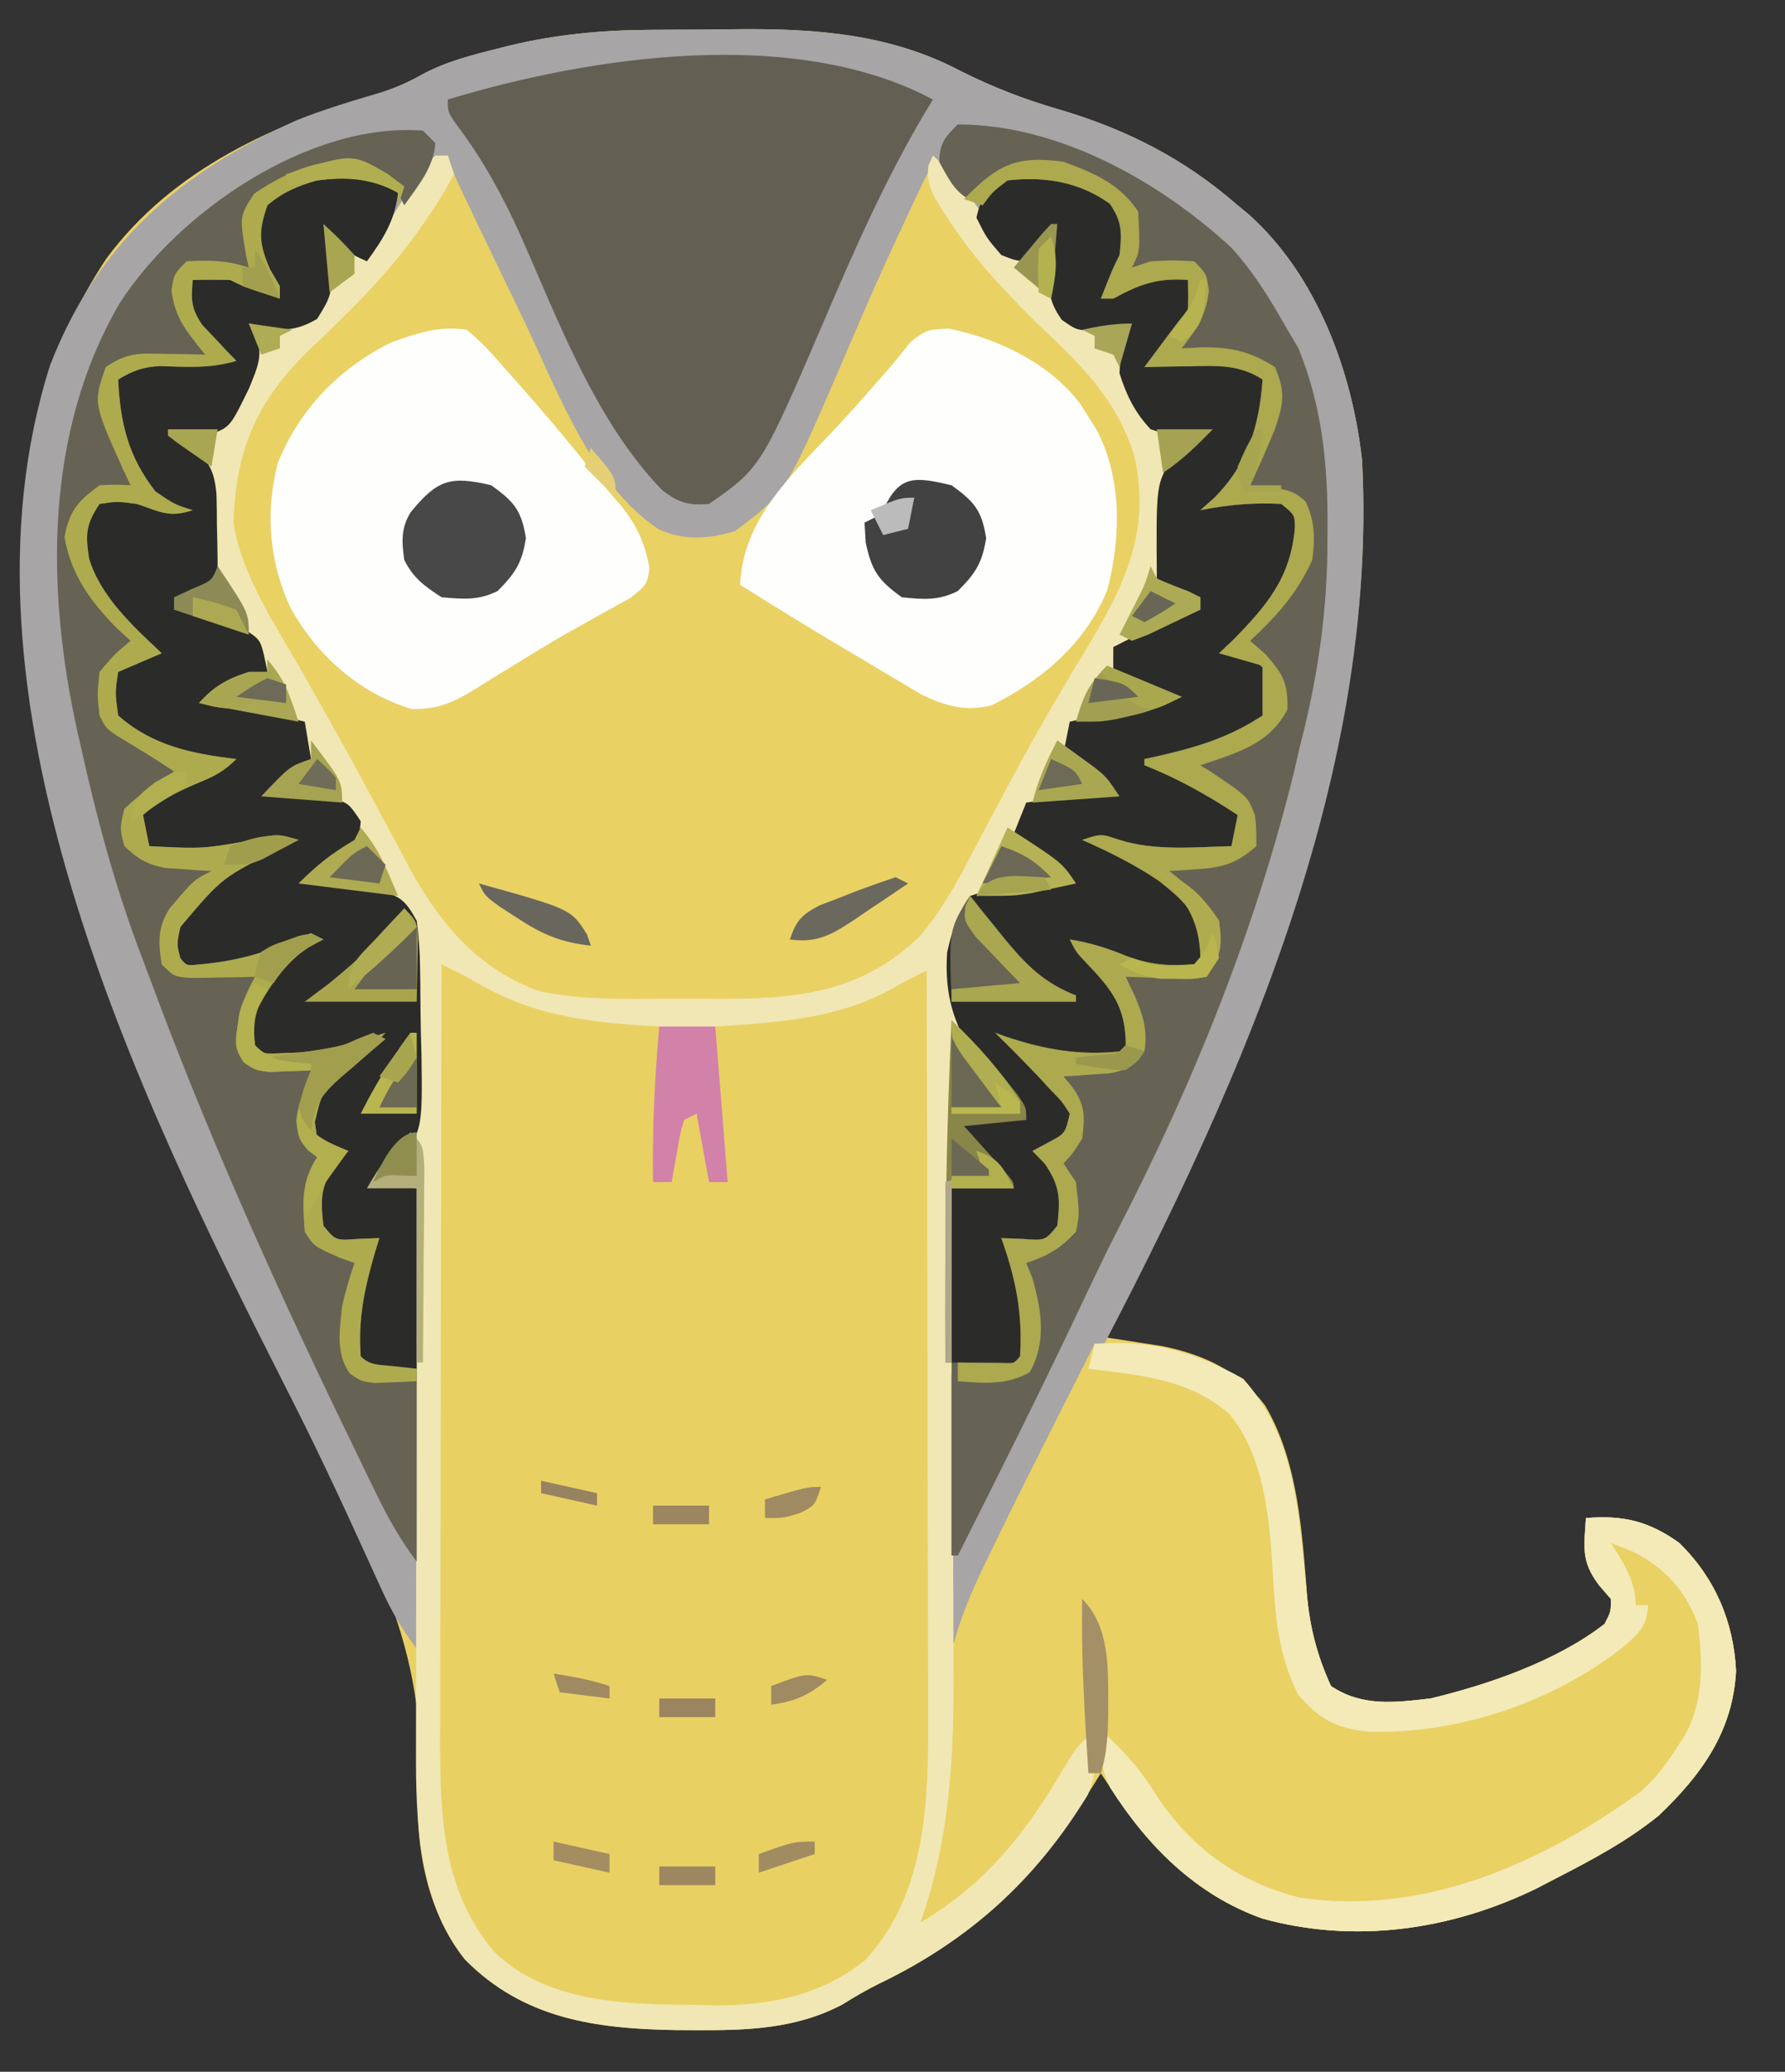 <?xml version="1.0" encoding="UTF-8"?>
<svg version="1.1" xmlns="http://www.w3.org/2000/svg" width="287" height="333">
<rect width="100%" height="100%" fill="#333333" stroke="none"/>
<path d="M0 0 C0.777 -0.006 1.553 -0.011 2.354 -0.017 C3.989 -0.027 5.624 -0.033 7.26 -0.037 C9.715 -0.047 12.17 -0.078 14.625 -0.109 C27.05 -0.195 38.778 0.691 49.992 6.578 C55.162 9.182 60.246 11.155 65.805 12.766 C76.754 15.994 86.002 20.69 94.617 28.203 C95.22 28.701 95.824 29.198 96.445 29.711 C107.364 39.498 113.049 54.973 114.617 69.203 C117.237 119.679 94.723 165.709 73.617 210.203 C74.421 210.324 75.225 210.444 76.053 210.568 C77.118 210.735 78.184 210.902 79.281 211.074 C80.333 211.236 81.384 211.398 82.467 211.564 C89.251 212.94 94.823 215.547 99.055 221.141 C104.372 230.247 104.97 241.492 105.796 251.81 C106.272 257.066 107.431 261.379 109.617 266.203 C114.621 269.539 119.78 268.874 125.617 268.203 C134.968 265.966 146.03 262.142 153.617 256.203 C154.633 254.236 154.633 254.236 154.617 252.203 C153.658 251.089 153.658 251.089 152.68 249.953 C149.82 246.14 150.3 243.879 150.617 239.203 C156.552 238.709 160.735 239.69 165.617 243.203 C171.328 248.786 174.343 255.789 174.746 263.746 C174.248 273.481 169.22 280.437 162.332 287.004 C157.184 291.174 151.487 294.192 145.617 297.203 C144.188 297.948 144.188 297.948 142.73 298.707 C128.998 305.423 113.459 307.684 98.617 303.578 C86.802 299.397 79.307 290.504 72.617 280.203 C72.167 280.93 71.717 281.657 71.254 282.406 C62.189 296.575 52.265 306.708 36.957 314.043 C34.901 315.062 32.997 316.175 31.055 317.391 C23.591 321.326 15.733 321.563 7.43 321.516 C6.42 321.511 5.411 321.506 4.371 321.501 C-8.561 321.299 -20.22 319.716 -29.633 310.141 C-35.98 302.219 -37.839 291.025 -37.031 281.141 C-35.687 258.924 -46.298 241.535 -56.248 222.403 C-58.848 217.363 -61.308 212.255 -63.758 207.141 C-64.222 206.177 -64.685 205.213 -65.163 204.22 C-79.517 174.109 -92.536 142.174 -98.383 109.203 C-98.51 108.49 -98.637 107.777 -98.768 107.042 C-102.9 82.626 -101.302 57.762 -87.254 36.734 C-76.602 22.325 -60.095 14.975 -43.289 10.133 C-40.816 9.342 -38.814 8.473 -36.57 7.203 C-32.707 5.119 -28.617 4.074 -24.383 3.016 C-23.718 2.849 -23.053 2.682 -22.368 2.51 C-14.939 0.734 -7.619 0.045 0 0 Z " fill="#E9D164" transform="translate(104.383,4.797)"/>
<path d="M0 0 C0.777 -0.006 1.553 -0.011 2.354 -0.017 C3.989 -0.027 5.624 -0.033 7.26 -0.037 C9.715 -0.047 12.17 -0.078 14.625 -0.109 C27.05 -0.195 38.778 0.691 49.992 6.578 C55.162 9.182 60.246 11.155 65.805 12.766 C76.754 15.994 86.002 20.69 94.617 28.203 C95.22 28.701 95.824 29.198 96.445 29.711 C107.364 39.498 113.049 54.973 114.617 69.203 C117.458 123.948 91.412 177.44 66.07 224.598 C63.182 229.982 60.424 235.431 57.68 240.891 C57.219 241.8 56.758 242.709 56.282 243.646 C53.728 248.747 51.515 253.822 49.617 259.203 C49.287 259.203 48.957 259.203 48.617 259.203 C48.617 235.113 48.617 211.023 48.617 186.203 C51.587 185.873 54.557 185.543 57.617 185.203 C57.04 184.565 56.462 183.927 55.867 183.27 C55.125 182.443 54.382 181.617 53.617 180.766 C52.875 179.942 52.132 179.118 51.367 178.27 C49.617 176.203 49.617 176.203 49.617 175.203 C53.247 175.203 56.877 175.203 60.617 175.203 C59.751 174.211 58.885 173.218 57.992 172.195 C51.409 164.304 47.186 158.878 47.902 148.289 C48.735 144.696 49.451 142.219 51.617 139.203 C54.529 138.249 56.823 137.703 59.805 137.328 C60.554 137.212 61.304 137.096 62.076 136.977 C63.92 136.695 65.768 136.446 67.617 136.203 C63.162 132.738 63.162 132.738 58.617 129.203 C59.277 127.553 59.937 125.903 60.617 124.203 C67.547 123.213 67.547 123.213 74.617 122.203 C71.977 120.223 69.337 118.243 66.617 116.203 C66.947 114.553 67.277 112.903 67.617 111.203 C73.227 109.883 78.837 108.563 84.617 107.203 C81.317 105.883 78.017 104.563 74.617 103.203 C74.617 101.883 74.617 100.563 74.617 99.203 C76.573 98.198 78.532 97.199 80.492 96.203 C81.583 95.646 82.673 95.089 83.797 94.516 C86.617 93.203 86.617 93.203 88.617 93.203 C88.617 92.543 88.617 91.883 88.617 91.203 C87.442 90.739 87.442 90.739 86.242 90.266 C83.617 89.203 83.617 89.203 81.617 88.203 C81.498 72.901 81.498 72.901 84.242 68.738 C86.18 67.141 86.18 67.141 89.617 65.203 C88.73 65.251 88.73 65.251 87.824 65.301 C85.181 65.262 83.127 65.058 80.617 64.203 C78.094 61.517 76.708 58.709 75.617 55.203 C75.736 51.936 76.178 50.082 77.617 47.203 C77.014 47.322 76.411 47.44 75.789 47.562 C74.99 47.691 74.191 47.82 73.367 47.953 C72.578 48.092 71.789 48.232 70.977 48.375 C68.617 48.203 68.617 48.203 66.336 46.609 C64.128 43.518 64.204 41.712 64.367 37.953 C64.403 36.875 64.439 35.798 64.477 34.688 C64.523 33.868 64.569 33.048 64.617 32.203 C63.297 33.853 61.977 35.503 60.617 37.203 C56.972 36.605 56.698 36.314 54.328 33.078 C53.537 31.794 52.759 30.502 51.992 29.203 C49.514 24.501 49.514 24.501 45.617 21.203 C41.907 28.932 38.259 36.68 34.848 44.547 C34.374 45.638 33.901 46.728 33.413 47.852 C32.486 49.997 31.565 52.144 30.651 54.295 C21.967 74.386 21.967 74.386 13.805 80.578 C9.452 81.822 5.757 82.144 1.602 80.316 C-9.364 73.128 -14.869 57.659 -20.383 46.203 C-21.079 44.763 -21.079 44.763 -21.79 43.293 C-23.304 40.161 -24.813 37.026 -26.32 33.891 C-26.805 32.881 -27.29 31.872 -27.79 30.833 C-28.242 29.886 -28.694 28.94 -29.16 27.965 C-29.565 27.119 -29.97 26.273 -30.386 25.401 C-31.383 23.203 -31.383 23.203 -32.383 20.203 C-36.089 23.701 -38.905 27.212 -41.695 31.516 C-42.393 32.584 -43.09 33.653 -43.809 34.754 C-44.328 35.562 -44.848 36.37 -45.383 37.203 C-48.544 35.833 -49.376 35.214 -51.383 32.203 C-51.325 32.939 -51.267 33.675 -51.207 34.434 C-50.842 42.325 -50.842 42.325 -53.383 46.453 C-57.576 48.899 -59.711 48.233 -64.383 47.203 C-64.032 47.781 -63.682 48.358 -63.32 48.953 C-61.94 52.267 -63.018 54.272 -64.293 57.527 C-67.357 63.812 -67.357 63.812 -70.492 65.008 C-72.695 65.266 -72.695 65.266 -76.383 65.203 C-75.411 65.836 -74.439 66.469 -73.438 67.121 C-70.649 69.445 -69.913 71.025 -69.578 74.629 C-69.525 76.257 -69.503 77.887 -69.508 79.516 C-69.487 80.352 -69.467 81.188 -69.445 82.049 C-69.398 84.1 -69.387 86.152 -69.383 88.203 C-74.133 91.203 -74.133 91.203 -76.383 91.203 C-76.383 91.863 -76.383 92.523 -76.383 93.203 C-75.743 93.286 -75.104 93.368 -74.445 93.453 C-71.714 94.122 -69.243 94.921 -66.633 95.953 C-65.854 96.257 -65.076 96.562 -64.273 96.875 C-62.383 98.203 -62.383 98.203 -61.383 103.203 C-64.683 104.523 -67.983 105.843 -71.383 107.203 C-66.103 108.523 -60.823 109.843 -55.383 111.203 C-55.053 113.183 -54.723 115.163 -54.383 117.203 C-56.693 118.853 -59.003 120.503 -61.383 122.203 C-60.468 122.313 -59.552 122.422 -58.609 122.535 C-56.827 122.773 -56.827 122.773 -55.008 123.016 C-53.233 123.242 -53.233 123.242 -51.422 123.473 C-48.383 124.203 -48.383 124.203 -46.383 127.203 C-46.583 129.856 -47.036 130.887 -49.012 132.688 C-49.969 133.314 -49.969 133.314 -50.945 133.953 C-51.586 134.381 -52.227 134.809 -52.887 135.25 C-53.38 135.565 -53.874 135.879 -54.383 136.203 C-53.407 136.373 -52.431 136.543 -51.426 136.719 C-50.153 136.961 -48.881 137.203 -47.57 137.453 C-45.673 137.801 -45.673 137.801 -43.738 138.156 C-39.944 139.34 -39.253 139.804 -37.383 143.203 C-37.043 145.799 -36.868 148.152 -36.844 150.75 C-36.831 151.48 -36.819 152.21 -36.806 152.962 C-36.787 154.505 -36.776 156.049 -36.772 157.592 C-36.758 159.933 -36.691 162.269 -36.621 164.609 C-36.443 177.154 -36.443 177.154 -40.922 182.281 C-42.874 184.06 -42.874 184.06 -44.383 185.203 C-42.073 185.533 -39.763 185.863 -37.383 186.203 C-37.383 210.623 -37.383 235.043 -37.383 260.203 C-39.884 256.868 -41.438 254.199 -43.133 250.461 C-43.913 248.756 -43.913 248.756 -44.709 247.017 C-44.981 246.416 -45.254 245.815 -45.535 245.196 C-49.777 235.851 -54.137 226.587 -58.82 217.453 C-82.497 170.812 -113.305 107.071 -96.316 53.863 C-88.666 34.245 -75.619 23.014 -56.723 14.543 C-52.321 12.777 -47.843 11.445 -43.289 10.133 C-40.816 9.342 -38.814 8.473 -36.57 7.203 C-32.707 5.119 -28.617 4.074 -24.383 3.016 C-23.718 2.849 -23.053 2.682 -22.368 2.51 C-14.939 0.734 -7.619 0.045 0 0 Z " fill="#A7A5A6" transform="translate(104.383,4.797)"/>
<path d="M0 0 C0.736 0.41 1.472 0.82 2.23 1.242 C3.206 1.781 4.182 2.32 5.188 2.875 C6.15 3.409 7.113 3.942 8.105 4.492 C12.278 6.665 15.954 8.186 20.645 8.633 C21.486 8.717 22.327 8.8 23.193 8.887 C24.49 9.005 24.49 9.005 25.812 9.125 C26.696 9.211 27.58 9.298 28.49 9.387 C30.66 9.598 32.83 9.8 35 10 C35.122 18.398 34.843 26.643 34 35 C34.99 35 35.98 35 37 35 C37.33 31.7 37.66 28.4 38 25 C38.99 24.67 39.98 24.34 41 24 C42.193 27.877 43 30.916 43 35 C43.99 35 44.98 35 46 35 C45.856 33.949 45.711 32.899 45.562 31.816 C45.375 30.398 45.187 28.981 45 27.562 C44.905 26.875 44.809 26.187 44.711 25.479 C44.034 20.282 43.917 15.24 44 10 C45.849 9.888 45.849 9.888 47.734 9.773 C58.279 8.987 65.83 7.46 75 2 C75.99 1.67 76.98 1.34 78 1 C78.047 17.986 78.082 34.972 78.104 51.958 C78.114 59.847 78.128 67.735 78.151 75.623 C78.171 82.503 78.184 89.384 78.188 96.264 C78.191 99.903 78.197 103.541 78.211 107.18 C78.228 111.255 78.228 115.331 78.227 119.407 C78.234 120.595 78.241 121.782 78.249 123.006 C78.217 136.003 77.427 149.935 68.18 159.977 C60.623 166.187 51.31 167.53 41.812 167.375 C40.904 167.365 39.996 167.355 39.06 167.344 C28.856 167.112 17.613 166.777 9.578 159.738 C-0.373 148.777 -0.155 135.615 -0.114 121.586 C-0.114 120.268 -0.114 118.95 -0.114 117.592 C-0.114 114.003 -0.108 110.415 -0.101 106.827 C-0.095 103.067 -0.095 99.308 -0.093 95.548 C-0.09 88.441 -0.082 81.333 -0.072 74.225 C-0.061 66.128 -0.055 58.032 -0.05 49.935 C-0.04 33.29 -0.022 16.645 0 0 Z " fill="#E9D063" transform="translate(71,155)"/>
<path d="M0 0 C9.084 -0.282 15.89 1.112 23.875 5.625 C30.991 13.578 32.419 23.173 33.453 33.418 C33.575 34.596 33.575 34.596 33.698 35.799 C33.854 37.35 33.997 38.902 34.128 40.455 C34.636 45.753 35.794 50.136 38 55 C43.003 58.336 48.163 57.671 54 57 C63.351 54.763 74.413 50.939 82 45 C83.016 43.033 83.016 43.033 83 41 C82.361 40.258 81.721 39.515 81.062 38.75 C78.203 34.937 78.683 32.676 79 28 C84.934 27.505 89.118 28.487 94 32 C99.711 37.582 102.726 44.586 103.129 52.543 C102.631 62.278 97.603 69.233 90.715 75.801 C85.567 79.971 79.87 82.989 74 86 C72.571 86.744 72.571 86.744 71.113 87.504 C57.381 94.22 41.842 96.48 27 92.375 C16.353 88.607 8.654 80.883 2.625 71.438 C2.089 70.633 1.552 69.829 1 69 C0.34 69 -0.32 69 -1 69 C-1.33 67.68 -1.66 66.36 -2 65 C-2.34 65.606 -2.681 66.212 -3.031 66.836 C-9.202 77.504 -16.905 89.655 -29 94 C-28.584 92.389 -28.584 92.389 -28.16 90.746 C-27.794 89.31 -27.428 87.874 -27.062 86.438 C-26.88 85.733 -26.698 85.029 -26.51 84.303 C-24.949 78.143 -23.965 72.221 -23.93 65.848 C-23.919 64.905 -23.909 63.962 -23.898 62.99 C-23.883 61.074 -23.89 59.157 -23.922 57.24 C-23.744 47.829 -20.064 40.271 -16 32 C-15.659 31.297 -15.318 30.593 -14.966 29.868 C-12.547 24.888 -10.063 19.941 -7.562 15 C-6.823 13.531 -6.084 12.063 -5.346 10.594 C-3.568 7.06 -1.786 3.529 0 0 Z " fill="#E9D163" transform="translate(176,216)"/>
<path d="M0 0 C0.66 0 1.32 0 2 0 C2.495 1.485 2.495 1.485 3 3 C1.667 5.515 0.302 7.734 -1.312 10.062 C-2.029 11.107 -2.029 11.107 -2.76 12.174 C-7.717 19.098 -13.624 24.964 -19.804 30.795 C-28.489 39.063 -32.059 46.864 -32.461 58.961 C-31.124 67.773 -25.426 75.861 -21.125 83.5 C-19.781 85.892 -18.437 88.284 -17.094 90.676 C-16.583 91.584 -16.583 91.584 -16.062 92.51 C-13.731 96.662 -11.463 100.843 -9.219 105.043 C-8.614 106.161 -8.009 107.278 -7.386 108.43 C-6.246 110.538 -5.119 112.654 -4.008 114.777 C0.81 123.608 7.105 130.939 16.844 134.355 C23.564 135.728 30.406 135.586 37.24 135.521 C39.928 135.5 42.614 135.521 45.303 135.547 C57.96 135.574 68.353 134.678 77.905 125.477 C81.994 120.643 84.791 115.095 87.688 109.5 C88.715 107.564 89.75 105.631 90.785 103.699 C91.486 102.392 92.185 101.083 92.882 99.773 C96.873 92.297 101.201 85.026 105.571 77.766 C111.355 68.029 114.966 59.59 112.344 48.133 C109.665 39.795 104.954 34.827 98.75 28.887 C92.736 23.086 87.136 17.407 82.562 10.375 C82.179 9.795 81.796 9.216 81.401 8.619 C79.859 6.117 78.933 4.576 79.277 1.602 C79.516 1.073 79.754 0.545 80 0 C85.171 4.544 88.447 10.153 92 16 C95.796 15.458 97.472 13.799 100 11 C99.965 11.904 99.93 12.807 99.895 13.738 C99.854 15.508 99.854 15.508 99.812 17.312 C99.778 18.484 99.743 19.656 99.707 20.863 C99.752 23.933 99.752 23.933 101.219 25.906 C103.521 27.32 105.006 27.304 107.688 27.188 C108.496 27.16 109.304 27.133 110.137 27.105 C110.752 27.071 111.366 27.036 112 27 C111.629 28.763 111.629 28.763 111.25 30.562 C110.587 35.54 112.295 37.901 115 42 C115 42.66 115 43.32 115 44 C118.3 44 121.6 44 125 44 C122.667 46.333 120.333 48.667 118 51 C117.533 53.891 117.163 56.717 116.875 59.625 C116.745 60.828 116.745 60.828 116.613 62.055 C116.401 64.036 116.2 66.018 116 68 C117.176 68.464 117.176 68.464 118.375 68.938 C121 70 121 70 123 71 C123 71.66 123 72.32 123 73 C118.38 75.31 113.76 77.62 109 80 C109 80.66 109 81.32 109 82 C112.63 83.65 116.26 85.3 120 87 C114.332 89.834 108.391 91.412 102 91 C101.666 93.363 101.666 93.363 102 96 C103.72 97.857 103.72 97.857 106 99.25 C107.342 100.154 108.678 101.067 110 102 C110 102.33 110 102.66 110 103 C102.575 103.99 102.575 103.99 95 105 C94.67 106.32 94.34 107.64 94 109 C98.455 112.465 98.455 112.465 103 116 C98.957 118.022 96.679 118.359 92.25 118.625 C90.494 118.737 90.494 118.737 88.703 118.852 C87.811 118.901 86.919 118.95 86 119 C85.856 119.619 85.711 120.237 85.562 120.875 C85 123 85 123 84 125 C82.992 131.286 82.539 137.254 86.195 142.711 C87.934 145.02 89.796 147.194 91.715 149.355 C94 152 94 152 95 155 C91.7 155.33 88.4 155.66 85 156 C85.578 156.638 86.155 157.276 86.75 157.934 C87.493 158.76 88.235 159.586 89 160.438 C89.743 161.261 90.485 162.085 91.25 162.934 C93 165 93 165 93 166 C89.7 166 86.4 166 83 166 C83.01 167.751 83.01 167.751 83.02 169.537 C83.081 180.598 83.126 191.66 83.155 202.722 C83.171 208.407 83.192 214.092 83.226 219.777 C83.259 225.276 83.277 230.774 83.285 236.272 C83.29 238.358 83.301 240.444 83.317 242.53 C83.425 256.918 82.812 270.282 78 284 C88.767 277.645 95.116 269.317 101.336 258.723 C103 256 103 256 105 254 C106.254 257.762 106.525 259.815 104.895 263.492 C96.511 277.232 85.806 286.908 71.34 293.84 C69.284 294.859 67.38 295.972 65.438 297.188 C57.974 301.123 50.116 301.36 41.812 301.312 C40.803 301.308 39.794 301.303 38.754 301.298 C25.821 301.096 14.163 299.513 4.75 289.938 C-2.84 280.466 -3.159 267.496 -3.114 255.912 C-3.114 254.936 -3.114 253.959 -3.114 252.953 C-3.113 249.75 -3.106 246.547 -3.098 243.344 C-3.096 241.113 -3.094 238.883 -3.093 236.652 C-3.09 230.799 -3.08 224.947 -3.069 219.094 C-3.058 213.115 -3.054 207.136 -3.049 201.156 C-3.038 189.437 -3.021 177.719 -3 166 C-5.64 166 -8.28 166 -11 166 C-9.51 163.318 -8.319 161.259 -5.919 159.311 C-3.263 156.113 -3.459 153.248 -3.539 149.277 C-3.54 148.535 -3.541 147.794 -3.542 147.029 C-3.548 145.465 -3.564 143.901 -3.588 142.337 C-3.625 139.942 -3.629 137.549 -3.629 135.154 C-3.639 133.633 -3.65 132.111 -3.664 130.59 C-3.666 129.874 -3.669 129.158 -3.671 128.421 C-3.741 124.743 -3.905 123.142 -6 120 C-8.742 119.296 -11.341 118.752 -14.125 118.312 C-15.256 118.118 -15.256 118.118 -16.41 117.92 C-18.272 117.602 -20.136 117.299 -22 117 C-19.186 114.09 -16.549 111.971 -13 110 C-13.33 108.35 -13.66 106.7 -14 105 C-18.62 104.34 -23.24 103.68 -28 103 C-23 98 -23 98 -20 97 C-20.33 95.02 -20.66 93.04 -21 91 C-21.892 90.879 -22.784 90.758 -23.703 90.633 C-24.874 90.465 -26.044 90.298 -27.25 90.125 C-28.41 89.963 -29.57 89.8 -30.766 89.633 C-33.582 89.082 -35.552 88.442 -38 87 C-36.733 86.326 -35.461 85.661 -34.188 85 C-33.48 84.629 -32.772 84.257 -32.043 83.875 C-30 83 -30 83 -27 83 C-27.523 80.54 -27.523 80.54 -29 78 C-32.059 76.312 -32.059 76.312 -35.625 75.188 C-36.814 74.769 -38.002 74.35 -39.227 73.918 C-40.142 73.615 -41.057 73.312 -42 73 C-42 72.34 -42 71.68 -42 71 C-40.02 70.01 -38.04 69.02 -36 68 C-36.006 65.1 -36.053 62.211 -36.125 59.312 C-36.121 58.088 -36.121 58.088 -36.117 56.838 C-36.204 52.232 -36.204 52.232 -38.394 48.337 C-40.216 46.806 -40.216 46.806 -43 45 C-43 44.67 -43 44.34 -43 44 C-40.03 44 -37.06 44 -34 44 C-33.732 43.093 -33.464 42.185 -33.188 41.25 C-32 38 -32 38 -30.312 36.062 C-28.322 32.934 -29.26 30.497 -30 27 C-28.762 27.082 -27.525 27.165 -26.25 27.25 C-23.243 27.45 -22.237 27.171 -19.75 25.375 C-17.489 22.306 -17.586 20.519 -17.75 16.75 C-17.804 15.134 -17.804 15.134 -17.859 13.484 C-17.906 12.665 -17.952 11.845 -18 11 C-17.216 11.825 -16.433 12.65 -15.625 13.5 C-13.363 16.23 -13.363 16.23 -11 16 C-9.415 13.735 -7.942 11.478 -6.5 9.125 C-2.221 2.221 -2.221 2.221 0 0 Z M1 130 C0.953 147.377 0.918 164.755 0.896 182.132 C0.886 190.202 0.872 198.271 0.849 206.341 C0.829 213.38 0.816 220.419 0.812 227.457 C0.809 231.18 0.803 234.902 0.789 238.624 C0.772 242.793 0.772 246.962 0.773 251.132 C0.766 252.347 0.759 253.563 0.751 254.815 C0.78 267.111 1.196 279.102 9.531 288.777 C18.123 297.065 31.044 297.185 42.312 297.25 C43.199 297.271 44.085 297.291 44.998 297.312 C53.782 297.364 62.247 295.674 69.18 289.977 C79.286 279.003 79.312 263.475 79.227 249.407 C79.227 248.118 79.228 246.828 79.228 245.5 C79.229 242.009 79.217 238.518 79.203 235.027 C79.19 231.362 79.189 227.698 79.187 224.033 C79.181 217.113 79.164 210.193 79.144 203.273 C79.122 195.387 79.111 187.5 79.101 179.614 C79.08 163.409 79.045 147.205 79 131 C76.923 132.028 74.883 133.067 72.871 134.219 C63.997 138.891 54.831 139.317 45 140 C44.906 145.967 45.181 151.656 46 157.562 C46.095 158.285 46.191 159.008 46.289 159.752 C46.521 161.502 46.76 163.251 47 165 C46.01 165 45.02 165 44 165 C43.772 163.014 43.544 161.029 43.316 159.043 C43.028 156.806 43.028 156.806 42 154 C41.01 154.33 40.02 154.66 39 155 C38.67 158.3 38.34 161.6 38 165 C37.01 165 36.02 165 35 165 C35.072 164.285 35.144 163.569 35.219 162.832 C35.93 155.2 36.111 147.663 36 140 C34.768 139.925 33.535 139.85 32.266 139.773 C21.777 138.993 14.076 137.557 5 132 C3.671 131.325 2.338 130.657 1 130 Z " fill="#F1E7B4" transform="translate(70,25)"/>
<path d="M0 0 C4.792 1.225 9.115 2.793 12 7 C12.968 12.444 10.843 15.558 8 20 C8.508 19.711 9.016 19.422 9.539 19.125 C13.845 16.803 16.974 15.387 22 16 C23 17 23 17 23.281 19.293 C22.927 22.704 21.836 23.852 19.5 26.312 C18.525 27.359 18.525 27.359 17.531 28.426 C17.026 28.945 16.521 29.465 16 30 C16.953 29.965 17.905 29.93 18.887 29.895 C20.141 29.867 21.395 29.84 22.688 29.812 C23.929 29.778 25.17 29.743 26.449 29.707 C30.186 30.015 32.006 30.819 35 33 C34.622 39.804 32.703 45.242 29 51 C28.01 51.66 27.02 52.32 26 53 C26.773 52.752 26.773 52.752 27.562 52.5 C30.808 51.834 33.695 51.76 37 52 C39.075 53.529 39.898 54.38 40.32 56.945 C39.705 63.814 36.75 68.103 32 73 C30.691 74.032 29.364 75.042 28 76 C29.454 76.681 29.454 76.681 30.938 77.375 C34 79 34 79 35 81 C35.375 83.875 35.375 83.875 35 87 C31.415 90.512 27.97 91.897 23.188 93.25 C21.445 93.753 21.445 93.753 19.668 94.266 C18.788 94.508 17.907 94.75 17 95 C17.843 95.41 18.686 95.82 19.555 96.242 C20.65 96.781 21.746 97.32 22.875 97.875 C23.966 98.409 25.056 98.942 26.18 99.492 C29 101 29 101 31 103 C30.444 107.556 30.444 107.556 29 109 C21.396 109.444 14.274 109.328 7 107 C7.713 107.34 8.426 107.681 9.16 108.031 C15.513 111.246 21.401 114.625 25 121 C25.301 123.621 25.301 123.621 25 126 C23 128 23 128 20 128.375 C14.961 128.268 10.525 126.04 6 124 C5.67 124.33 5.34 124.66 5 125 C5.494 125.496 5.987 125.993 6.496 126.504 C10.673 130.933 13.124 133.788 13 140 C10.55 142.45 9.81 142.297 6.438 142.312 C1.207 142.229 -3.182 140.955 -8 139 C-6.952 139.888 -6.952 139.888 -5.883 140.793 C-4.518 141.978 -4.518 141.978 -3.125 143.188 C-2.22 143.965 -1.315 144.742 -0.383 145.543 C1.996 147.996 3.002 149.771 4 153 C2.02 154.65 0.04 156.3 -2 158 C-1.34 158.516 -0.68 159.031 0 159.562 C2 162 2 162 2.438 165.562 C2 169 2 169 0.938 171 C-2.133 172.585 -4.722 171.68 -8 171 C-7.711 171.617 -7.423 172.235 -7.125 172.871 C-4.638 178.544 -2.843 183.757 -4 190 C-6 192 -6 192 -8.129 192.23 C-8.932 192.216 -9.735 192.202 -10.562 192.188 C-11.771 192.178 -11.771 192.178 -13.004 192.168 C-15 192 -15 192 -16 191 C-16.088 188.927 -16.107 186.852 -16.098 184.777 C-16.093 182.887 -16.093 182.887 -16.088 180.959 C-16.08 179.618 -16.071 178.278 -16.062 176.938 C-16.057 175.593 -16.053 174.249 -16.049 172.904 C-16.037 169.603 -16.021 166.301 -16 163 C-13.03 162.67 -10.06 162.34 -7 162 C-7.577 161.362 -8.155 160.724 -8.75 160.066 C-9.492 159.24 -10.235 158.414 -11 157.562 C-11.742 156.739 -12.485 155.915 -13.25 155.066 C-15 153 -15 153 -15 152 C-11.37 152 -7.74 152 -4 152 C-4.866 151.007 -5.732 150.015 -6.625 148.992 C-13.208 141.1 -17.432 135.675 -16.715 125.086 C-15.882 121.493 -15.166 119.016 -13 116 C-10.088 115.046 -7.794 114.5 -4.812 114.125 C-4.063 114.009 -3.313 113.893 -2.541 113.773 C-0.698 113.492 1.151 113.243 3 113 C-1.455 109.535 -1.455 109.535 -6 106 C-5.34 104.35 -4.68 102.7 -4 101 C2.93 100.01 2.93 100.01 10 99 C7.36 97.02 4.72 95.04 2 93 C2.33 91.35 2.66 89.7 3 88 C8.61 86.68 14.22 85.36 20 84 C16.7 82.68 13.4 81.36 10 80 C10 78.68 10 77.36 10 76 C11.956 74.995 13.915 73.996 15.875 73 C16.966 72.443 18.056 71.886 19.18 71.312 C22 70 22 70 24 70 C24 69.34 24 68.68 24 68 C23.216 67.691 22.433 67.381 21.625 67.062 C19 66 19 66 17 65 C16.881 49.698 16.881 49.698 19.625 45.535 C21.562 43.938 21.562 43.938 25 42 C24.112 42.048 24.112 42.048 23.207 42.098 C20.564 42.059 18.509 41.855 16 41 C13.477 38.314 12.091 35.506 11 32 C11.119 28.733 11.561 26.879 13 24 C12.397 24.119 11.793 24.237 11.172 24.359 C10.373 24.488 9.573 24.617 8.75 24.75 C7.961 24.889 7.172 25.028 6.359 25.172 C4 25 4 25 1.719 23.406 C-0.489 20.315 -0.413 18.509 -0.25 14.75 C-0.214 13.672 -0.178 12.595 -0.141 11.484 C-0.094 10.665 -0.048 9.845 0 9 C-1.32 10.65 -2.64 12.3 -4 14 C-5.75 13.875 -5.75 13.875 -8 13 C-10.375 10.25 -10.375 10.25 -12 7 C-10.607 0.19 -6.287 -0.515 0 0 Z " fill="#2B2C29" transform="translate(169,28)"/>
<path d="M0 0 C2.562 1.5 2.562 1.5 4 3 C3.469 7.515 1.634 10.347 -1 14 C-4.161 12.63 -4.993 12.011 -7 9 C-6.942 9.736 -6.884 10.472 -6.824 11.23 C-6.459 19.121 -6.459 19.121 -9 23.25 C-13.194 25.696 -15.328 25.029 -20 24 C-19.649 24.578 -19.299 25.155 -18.938 25.75 C-17.557 29.064 -18.635 31.069 -19.91 34.324 C-22.975 40.609 -22.975 40.609 -26.109 41.805 C-28.312 42.062 -28.312 42.062 -32 42 C-31.028 42.633 -30.056 43.266 -29.055 43.918 C-26.266 46.242 -25.53 47.822 -25.195 51.426 C-25.143 53.054 -25.12 54.683 -25.125 56.312 C-25.104 57.148 -25.084 57.984 -25.062 58.846 C-25.016 60.897 -25.004 62.948 -25 65 C-29.75 68 -29.75 68 -32 68 C-32 68.66 -32 69.32 -32 70 C-31.361 70.082 -30.721 70.165 -30.062 70.25 C-27.331 70.919 -24.861 71.717 -22.25 72.75 C-21.471 73.054 -20.693 73.358 -19.891 73.672 C-18 75 -18 75 -17 80 C-20.3 81.32 -23.6 82.64 -27 84 C-21.72 85.32 -16.44 86.64 -11 88 C-10.67 89.98 -10.34 91.96 -10 94 C-12.31 95.65 -14.62 97.3 -17 99 C-16.085 99.11 -15.17 99.219 -14.227 99.332 C-12.444 99.57 -12.444 99.57 -10.625 99.812 C-8.85 100.039 -8.85 100.039 -7.039 100.27 C-4 101 -4 101 -2 104 C-2.201 106.653 -2.653 107.684 -4.629 109.484 C-5.267 109.902 -5.905 110.32 -6.562 110.75 C-7.203 111.178 -7.844 111.606 -8.504 112.047 C-8.998 112.361 -9.491 112.676 -10 113 C-9.024 113.17 -8.048 113.34 -7.043 113.516 C-5.771 113.758 -4.498 114 -3.188 114.25 C-1.923 114.482 -0.658 114.714 0.645 114.953 C4.439 116.137 5.13 116.601 7 120 C7.34 122.595 7.515 124.948 7.539 127.547 C7.551 128.277 7.564 129.007 7.577 129.759 C7.596 131.302 7.607 132.845 7.611 134.389 C7.625 136.73 7.692 139.066 7.762 141.406 C7.94 153.951 7.94 153.951 3.461 159.078 C1.509 160.856 1.509 160.856 0 162 C2.31 162.33 4.62 162.66 7 163 C7 172.57 7 182.14 7 192 C4.36 192 1.72 192 -1 192 C-3 190 -3 190 -3.312 186.438 C-3.192 180.965 -1.435 175.869 1 171 C-0.093 171.227 -1.186 171.454 -2.312 171.688 C-6 172 -6 172 -7.938 171 C-9.608 167.856 -9.429 165.492 -9 162 C-7 159.562 -7 159.562 -5 158 C-6.237 157.443 -6.237 157.443 -7.5 156.875 C-10 155 -10 155 -10.812 152.312 C-9.546 147.149 -5.874 144.454 -2 141 C-1.34 140.34 -0.68 139.68 0 139 C-0.545 139.217 -1.091 139.433 -1.652 139.656 C-7.062 141.654 -12.213 142.942 -18 142 C-18.66 141.34 -19.32 140.68 -20 140 C-20 133.595 -17.28 129.632 -13 125 C-12.01 124.34 -11.02 123.68 -10 123 C-10.941 123.361 -11.882 123.722 -12.852 124.094 C-14.109 124.563 -15.367 125.032 -16.625 125.5 C-18.47 126.196 -18.47 126.196 -20.352 126.906 C-23.845 127.953 -26.388 128.381 -30 128 C-32 126 -32 126 -32.188 122.875 C-31.207 117.282 -26.36 114.14 -22 111 C-19.37 109.456 -16.803 108.223 -14 107 C-15.825 107.495 -15.825 107.495 -17.688 108 C-23.7 109.34 -29.871 109.598 -36 109 C-36.66 108.34 -37.32 107.68 -38 107 C-37.911 103.634 -37.294 102.303 -34.938 99.875 C-31.383 97.606 -27.991 96.353 -24 95 C-25.321 94.636 -25.321 94.636 -26.668 94.266 C-27.829 93.93 -28.991 93.595 -30.188 93.25 C-31.336 92.925 -32.485 92.6 -33.668 92.266 C-37.146 90.945 -39.374 89.626 -42 87 C-42.312 83.25 -42.312 83.25 -42 80 C-39.69 78.68 -37.38 77.36 -35 76 C-35.459 75.636 -35.918 75.273 -36.391 74.898 C-41.554 70.668 -45.736 66.704 -46.938 59.875 C-47 56 -47 56 -45.938 53.5 C-43.189 51.372 -41.408 51.659 -38 52 C-36.325 52.291 -34.654 52.611 -33 53 C-33.742 52.381 -34.485 51.763 -35.25 51.125 C-39.449 46.938 -41.498 41.15 -42.418 35.375 C-42 33 -42 33 -39.957 31.199 C-36.339 29.732 -33.58 29.703 -29.688 29.812 C-27.806 29.853 -27.806 29.853 -25.887 29.895 C-24.934 29.929 -23.981 29.964 -23 30 C-23.505 29.481 -24.011 28.961 -24.531 28.426 C-25.181 27.728 -25.831 27.031 -26.5 26.312 C-27.15 25.628 -27.799 24.944 -28.469 24.238 C-30.288 21.579 -30.387 20.158 -30 17 C-29 16 -29 16 -26.438 15.688 C-21.989 16.092 -18.838 17.818 -15 20 C-15.3 19.504 -15.601 19.007 -15.91 18.496 C-17.942 14.866 -18.984 12.478 -19.125 8.25 C-17.668 4.041 -15.89 3.023 -12 1 C-7.967 -0.344 -4.22 -0.457 0 0 Z " fill="#2B2C29" transform="translate(60,28)"/>
<path d="M0 0 C-0.484 0.8 -0.968 1.599 -1.467 2.423 C-7.576 12.779 -12.357 23.515 -17.075 34.558 C-27.618 59.149 -27.618 59.149 -36 65 C-39.284 65.286 -41.04 64.77 -43.621 62.699 C-54.255 51.623 -60.097 35.852 -66.219 22.024 C-69.172 15.469 -72.347 9.643 -76.693 3.904 C-78 2 -78 2 -78 0 C-54.877 -7.026 -22.124 -11.835 0 0 Z " fill="#636053" transform="translate(150,16)"/>
<path d="M0 0 C16.172 0 32.362 9.102 43.93 19.758 C47.622 23.757 50.324 28.283 53 33 C53.578 33.969 54.155 34.939 54.75 35.938 C58.63 45.444 59.522 54.813 59.438 65 C59.431 66.267 59.425 67.535 59.419 68.84 C59.241 79.632 57.701 89.585 55 100 C54.723 101.201 54.446 102.403 54.16 103.641 C47.984 129.027 37.849 154.201 25.852 177.371 C23.405 182.105 21.158 186.935 18.875 191.75 C12.769 204.594 6.399 217.301 0 230 C-0.33 230 -0.66 230 -1 230 C-1 219.77 -1 209.54 -1 199 C2.3 199 5.6 199 9 199 C10.45 197.77 10.45 197.77 10.25 194.062 C10.216 188.709 8.759 184.017 7 179 C8.114 179.041 9.227 179.083 10.375 179.125 C14.044 179.411 14.044 179.411 16 177 C16.486 172.707 16.462 170.679 14 167.062 C13.34 166.382 12.68 165.701 12 165 C12.804 164.567 13.609 164.134 14.438 163.688 C17.278 162.195 17.278 162.195 18 159 C16.742 157.029 16.742 157.029 14.875 155.125 C13.91 154.077 13.91 154.077 12.926 153.008 C10.649 150.635 8.361 148.289 6 146 C6.606 146.217 7.212 146.433 7.836 146.656 C13.959 148.691 19.539 149.679 26 149 C26.33 148.67 26.66 148.34 27 148 C27 141.839 24.793 139.079 20.594 134.699 C19 133 19 133 18 131 C21.168 131.495 23.927 132.347 26.875 133.562 C30.677 135.042 33.898 135.335 38 135 C39.364 133.867 39.364 133.867 39.062 130.875 C38.335 126.44 35.806 124.375 32.41 121.645 C28.491 118.97 24.328 116.925 20 115 C23 114 23 114 25.812 114.938 C31.647 116.819 37.948 116.151 44 116 C44.33 114.35 44.66 112.7 45 111 C40.143 107.808 35.407 105.14 30 103 C30 102.67 30 102.34 30 102 C30.785 101.83 31.57 101.66 32.379 101.484 C38.592 100.051 43.667 98.515 49 95 C49 92.36 49 89.72 49 87 C46.69 86.34 44.38 85.68 42 85 C43.052 84.01 43.052 84.01 44.125 83 C49.6 77.431 53.518 72.887 54.188 64.883 C54.176 62.754 54.176 62.754 52 61 C47.525 60.742 43.391 61.143 39 62 C39.742 61.34 40.485 60.68 41.25 60 C46.642 54.562 48.465 48.486 49 41 C45.258 38.55 41.558 38.769 37.25 38.875 C36.204 38.889 36.204 38.889 35.137 38.902 C33.424 38.926 31.712 38.962 30 39 C30.978 37.687 31.958 36.374 32.938 35.062 C33.483 34.332 34.028 33.601 34.59 32.848 C36 31 36 31 37 30 C37.041 28.334 37.043 26.666 37 25 C32.089 24.649 29.287 25.662 25 28 C24.34 28 23.68 28 23 28 C24.875 23.25 24.875 23.25 26 21 C26.38 17.504 26.471 15.679 24.438 12.75 C19.518 9.218 13.952 8.326 8 9 C5.559 10.854 5.559 10.854 4 13 C-0.065 11.645 -0.973 9.692 -3 6 C-2.828 2.911 -2.214 2.214 0 0 Z " fill="#666354" transform="translate(154,20)"/>
<path d="M0 0 C0.66 0.66 1.32 1.32 2 2 C1.717 5.96 -0.778 8.845 -3 12 C-3.495 11.01 -3.495 11.01 -4 10 C-8.237 7.402 -12.167 7.376 -17 8 C-20.079 8.863 -22.567 9.9 -25 12 C-26.498 16.258 -26.357 18.177 -24.562 22.312 C-24.047 23.199 -23.531 24.086 -23 25 C-23 25.66 -23 26.32 -23 27 C-28.75 25.125 -28.75 25.125 -31 24 C-33 23.96 -35 23.957 -37 24 C-37.308 27.138 -37.278 28.593 -35.469 31.238 C-34.494 32.265 -34.494 32.265 -33.5 33.312 C-32.85 34.01 -32.201 34.707 -31.531 35.426 C-31.026 35.945 -30.521 36.465 -30 37 C-34.149 38.262 -38.05 37.987 -42.344 37.84 C-45.098 38.006 -46.658 38.591 -49 40 C-48.667 46.992 -47.385 52.397 -43 58 C-39.899 60.099 -39.899 60.099 -37 61 C-40.824 62.275 -42.237 61.254 -46 60 C-49.168 59.582 -49.168 59.582 -52 60 C-54.225 63.337 -54.274 64.916 -53.672 68.812 C-51.791 74.937 -46.562 79.707 -42 84 C-44.31 84.99 -46.62 85.98 -49 87 C-49.501 90.331 -49.501 90.331 -49 94 C-43.468 98.873 -37.149 100.142 -30 101 C-32.117 103.117 -33.638 103.805 -36.375 104.938 C-39.588 106.319 -42.337 107.684 -45 110 C-44.67 111.65 -44.34 113.3 -44 115 C-35.362 115.444 -35.362 115.444 -26.938 113.938 C-23.864 112.957 -22.954 113.092 -20 114 C-21.303 114.636 -21.303 114.636 -22.633 115.285 C-32.232 119.986 -32.232 119.986 -39 128 C-39.59 130.758 -39.59 130.758 -39 133 C-38.008 134.226 -38.008 134.226 -36.066 134.02 C-30.166 133.532 -25.415 132.213 -20.031 129.742 C-19.361 129.497 -18.691 129.252 -18 129 C-17.34 129.33 -16.68 129.66 -16 130 C-16.701 130.309 -17.402 130.619 -18.125 130.938 C-22.158 133.831 -24.841 137.534 -27 142 C-27.309 144.652 -27.309 144.652 -27 147 C-25.778 148.442 -25.778 148.442 -22.125 148.25 C-16.475 148.214 -11.356 146.682 -6 145 C-6.701 145.701 -7.402 146.403 -8.125 147.125 C-8.575 147.583 -9.025 148.04 -9.488 148.512 C-10.518 149.525 -11.58 150.507 -12.668 151.457 C-16.296 154.684 -16.296 154.684 -17.375 159.375 C-17.189 160.674 -17.189 160.674 -17 162 C-15.35 162.66 -13.7 163.32 -12 164 C-12.66 164.681 -13.32 165.361 -14 166.062 C-16.462 169.679 -16.486 171.707 -16 176 C-14.044 178.411 -14.044 178.411 -10.375 178.125 C-9.261 178.084 -8.148 178.042 -7 178 C-7.217 178.701 -7.433 179.403 -7.656 180.125 C-9.366 185.952 -10.45 190.927 -10 197 C-8.284 198.921 -8.284 198.921 -1 199 C-1 209.23 -1 219.46 -1 230 C-3.678 226.429 -5.632 222.955 -7.555 218.973 C-7.893 218.28 -8.23 217.588 -8.579 216.875 C-9.683 214.607 -10.78 212.335 -11.875 210.062 C-12.252 209.282 -12.63 208.501 -13.019 207.697 C-24.375 184.188 -34.953 160.509 -44 136 C-44.591 134.435 -45.182 132.87 -45.773 131.305 C-49.703 120.744 -52.567 109.996 -55 99 C-55.167 98.273 -55.333 97.545 -55.505 96.796 C-60.624 73.829 -60.883 48.495 -48.77 27.762 C-39.325 13.021 -18.216 -1.429 0 0 Z " fill="#666354" transform="translate(68,21)"/>
<path d="M0 0 C7.992 1.623 16.365 5.638 21.258 12.297 C21.647 12.921 22.036 13.545 22.438 14.188 C22.847 14.832 23.257 15.477 23.68 16.141 C27.864 23.932 27.684 33.501 25.5 41.938 C22.076 50.512 14.978 56.535 6.895 60.543 C2.792 61.619 -0.544 60.675 -4.32 58.868 C-5.705 58.044 -5.705 58.044 -7.117 57.203 C-8.658 56.294 -8.658 56.294 -10.23 55.367 C-11.818 54.412 -11.818 54.412 -13.438 53.438 C-14.488 52.816 -15.539 52.195 -16.621 51.555 C-22.317 48.175 -27.962 44.723 -33.562 41.188 C-33.108 30.502 -25.202 23.452 -18.246 16.055 C-16.005 13.66 -13.829 11.234 -11.688 8.75 C-10.87 7.826 -10.87 7.826 -10.035 6.883 C-8.689 5.333 -7.403 3.731 -6.125 2.125 C-3.562 0.188 -3.562 0.188 0 0 Z " fill="#FEFEFC" transform="translate(152.562,52.812)"/>
<path d="M0 0 C2.38 1.838 4.283 4.049 6.25 6.312 C6.818 6.946 7.387 7.58 7.973 8.232 C12.158 12.933 16.2 17.747 20.129 22.664 C21.69 24.612 23.294 26.498 24.938 28.375 C27.517 31.659 28.692 34.317 29.438 38.395 C29 41 29 41 26.387 43.07 C25.165 43.775 23.93 44.458 22.688 45.125 C21.316 45.895 19.945 46.666 18.574 47.438 C17.837 47.845 17.1 48.252 16.341 48.672 C13.862 50.078 11.441 51.56 9.02 53.062 C7.346 54.083 5.673 55.104 4 56.125 C3.212 56.623 2.424 57.12 1.612 57.633 C-2.17 59.894 -4.286 61.006 -8.777 60.969 C-17.285 58.411 -23.913 52.443 -28.254 44.789 C-31.704 37.361 -32.402 29.409 -30.34 21.453 C-26.881 12.768 -20.359 6.072 -12 2 C-7.95 0.558 -4.272 -0.697 0 0 Z " fill="#FEFEFC" transform="translate(75,53)"/>
<path d="M0 0 C8.929 -0.697 16.092 1.226 23.875 5.625 C30.991 13.578 32.419 23.173 33.453 33.418 C33.575 34.596 33.575 34.596 33.698 35.799 C33.854 37.35 33.997 38.902 34.128 40.455 C34.636 45.753 35.794 50.136 38 55 C43.003 58.336 48.163 57.671 54 57 C63.351 54.763 74.413 50.939 82 45 C83.016 43.033 83.016 43.033 83 41 C82.361 40.258 81.721 39.515 81.062 38.75 C78.203 34.937 78.683 32.676 79 28 C84.934 27.505 89.118 28.487 94 32 C99.711 37.582 102.726 44.586 103.129 52.543 C102.631 62.278 97.603 69.233 90.715 75.801 C85.567 79.971 79.87 82.989 74 86 C72.571 86.744 72.571 86.744 71.113 87.504 C57.381 94.22 41.842 96.48 27 92.375 C16.306 88.59 8.469 80.763 2.438 71.25 C0.921 67.821 0.737 66.473 2 63 C5.183 65.902 7.529 68.715 9.812 72.375 C15.487 81.024 22.909 86.444 33 89 C52.864 91.992 71.925 83.467 87.746 72.012 C90.036 69.968 91.594 68.013 93.25 65.438 C93.75 64.673 94.25 63.909 94.766 63.121 C98.015 57.538 97.746 51.254 97 45 C94.879 39.561 91.81 36.095 86.625 33.438 C84.831 32.726 84.831 32.726 83 32 C83.474 32.742 83.949 33.485 84.438 34.25 C85.88 36.788 87 39.038 87 42 C87.66 42 88.32 42 89 42 C88.755 45.301 87.851 46.136 85.352 48.422 C73.981 57.572 58.281 62.862 43.785 62.316 C38.67 61.735 36.11 60.264 32.75 56.438 C29.463 49.98 28.989 43.475 28.625 36.312 C28.094 27.94 27.197 17.686 21.547 11.172 C14.972 5.565 7.32 5.063 -1 4 C-0.67 2.68 -0.34 1.36 0 0 Z " fill="#F3EAB8" transform="translate(176,216)"/>
<path d="M0 0 C1.404 3.767 0.563 6.067 -0.773 9.777 C-1.182 10.921 -1.59 12.064 -2.01 13.242 C-2.461 14.461 -2.911 15.681 -3.375 16.938 C-3.836 18.203 -4.296 19.469 -4.757 20.735 C-10.077 35.247 -16.021 49.437 -23.078 63.195 C-25.53 67.997 -27.814 72.879 -30.125 77.75 C-36.231 90.593 -42.601 103.301 -49 116 C-49.33 116 -49.66 116 -50 116 C-50 106.43 -50 96.86 -50 87 C-46.7 87 -43.4 87 -40 87 C-36.884 84.455 -36.884 84.455 -36.637 81.984 C-36.751 76.969 -37.381 72.756 -39 68 C-37.866 67.526 -36.731 67.051 -35.562 66.562 C-32.243 65.364 -32.243 65.364 -31 64 C-30.585 57.685 -30.585 57.685 -33 52 C-32.505 51.629 -32.01 51.258 -31.5 50.875 C-29.75 49.019 -29.75 49.019 -29.625 46.125 C-30.037 42.689 -31.022 40.802 -33 38 C-32.229 37.951 -31.458 37.902 -30.664 37.852 C-29.661 37.777 -28.658 37.702 -27.625 37.625 C-26.627 37.555 -25.63 37.486 -24.602 37.414 C-21.845 37.236 -21.845 37.236 -20 35 C-20.334 29.904 -21.063 26.843 -23 22 C-18.38 22 -13.76 22 -9 22 C-7.549 19.097 -7.628 17.227 -8 14 C-10.404 10.686 -13.107 7.876 -16 5 C-15.264 4.974 -14.528 4.948 -13.77 4.922 C-6.081 4.509 -6.081 4.509 0 0 Z " fill="#666354" transform="translate(203,134)"/>
<path d="M0 0 C4.964 1.829 9.026 3.539 12 8 C12.333 14.333 12.333 14.333 11 17 C11.99 16.67 12.98 16.34 14 16 C17.562 15.812 17.562 15.812 21 16 C23 18 23 18 23.375 20.75 C22.915 24.739 21.406 26.842 19 30 C20.176 29.938 21.351 29.876 22.562 29.812 C27.16 29.845 30.083 30.522 34 33 C35.737 37.082 35.365 38.938 33.926 43.125 C32.691 46.124 31.39 49.07 30 52 C31.093 52.083 32.186 52.165 33.312 52.25 C37 53 37 53 38.938 54.625 C40.455 58.018 40.438 60.308 40 64 C37.522 69.432 34.346 72.95 30 77 C31.207 78.052 31.207 78.052 32.438 79.125 C35.288 82.323 36.089 83.743 36 88 C33.159 93.681 27.665 95.065 22 97 C22.566 97.352 23.132 97.704 23.715 98.066 C29.634 102.051 29.634 102.051 30.754 104.957 C31 106.875 31 106.875 31 110 C27.923 112.682 25.803 113.421 21.75 113.688 C20.858 113.753 19.966 113.819 19.047 113.887 C18.034 113.943 18.034 113.943 17 114 C17.949 114.763 18.898 115.526 19.875 116.312 C22.166 118.155 23.312 119.468 25 122 C25.34 126.075 25.313 127.53 23 131 C19.961 131.293 19.961 131.293 16.375 131.188 C15.186 131.16 13.998 131.133 12.773 131.105 C11.858 131.071 10.943 131.036 10 131 C10.495 132.052 10.99 133.104 11.5 134.188 C12.805 137.264 13.563 139.622 13 143 C11.292 145.276 10.337 145.93 7.52 146.512 C6.18 146.599 6.18 146.599 4.812 146.688 C3.911 146.753 3.01 146.819 2.082 146.887 C1.051 146.943 1.051 146.943 0 147 C0.487 147.598 0.975 148.196 1.477 148.812 C3.517 151.742 3.438 153.496 3 157 C1.5 159.375 1.5 159.375 0 161 C0.66 161.99 1.32 162.98 2 164 C2.573 169.158 2.573 169.158 2 172 C-0.593 174.733 -2.439 175.813 -6 177 C-5.67 177.804 -5.34 178.609 -5 179.438 C-3.531 184.671 -2.696 189.676 -5.438 194.562 C-9.228 196.689 -12.75 196.327 -17 196 C-17 195.01 -17 194.02 -17 193 C-16.362 193.012 -15.724 193.023 -15.066 193.035 C-14.24 193.044 -13.414 193.053 -12.562 193.062 C-11.327 193.08 -11.327 193.08 -10.066 193.098 C-8.008 193.233 -8.008 193.233 -7 192 C-6.559 185.049 -7.704 179.548 -10 173 C-8.886 173.041 -7.772 173.083 -6.625 173.125 C-2.956 173.411 -2.956 173.411 -1 171 C-0.514 166.707 -0.538 164.679 -3 161.062 C-3.66 160.382 -4.32 159.701 -5 159 C-4.196 158.567 -3.391 158.134 -2.562 157.688 C0.278 156.195 0.278 156.195 1 153 C-0.258 151.029 -0.258 151.029 -2.125 149.125 C-3.09 148.077 -3.09 148.077 -4.074 147.008 C-6.351 144.635 -8.639 142.289 -11 140 C-10.394 140.217 -9.788 140.433 -9.164 140.656 C-3.041 142.691 2.539 143.679 9 143 C9.33 142.67 9.66 142.34 10 142 C10 135.839 7.793 133.079 3.594 128.699 C2 127 2 127 1 125 C4.168 125.495 6.927 126.347 9.875 127.562 C13.677 129.042 16.898 129.335 21 129 C22.364 127.867 22.364 127.867 22.062 124.875 C21.335 120.44 18.806 118.375 15.41 115.645 C11.491 112.97 7.328 110.925 3 109 C6 108 6 108 8.812 108.938 C14.647 110.819 20.948 110.151 27 110 C27.33 108.35 27.66 106.7 28 105 C23.143 101.808 18.407 99.14 13 97 C13 96.67 13 96.34 13 96 C13.785 95.83 14.57 95.66 15.379 95.484 C21.592 94.051 26.667 92.515 32 89 C32 86.36 32 83.72 32 81 C29.69 80.34 27.38 79.68 25 79 C26.052 78.01 26.052 78.01 27.125 77 C32.6 71.431 36.518 66.887 37.188 58.883 C37.176 56.754 37.176 56.754 35 55 C30.525 54.742 26.391 55.143 22 56 C22.742 55.34 23.485 54.68 24.25 54 C29.642 48.562 31.465 42.486 32 35 C28.258 32.55 24.558 32.769 20.25 32.875 C19.204 32.889 19.204 32.889 18.137 32.902 C16.424 32.926 14.712 32.962 13 33 C13.978 31.687 14.958 30.374 15.938 29.062 C16.483 28.332 17.028 27.601 17.59 26.848 C19 25 19 25 20 24 C20.041 22.334 20.043 20.666 20 19 C15.089 18.649 12.287 19.662 8 22 C7.34 22 6.68 22 6 22 C7.875 17.25 7.875 17.25 9 15 C9.38 11.504 9.471 9.679 7.438 6.75 C2.518 3.218 -3.048 2.326 -9 3 C-11.441 4.854 -11.441 4.854 -13 7 C-13.99 6.67 -14.98 6.34 -16 6 C-10.634 0.492 -7.657 -1.051 0 0 Z " fill="#ACA94F" transform="translate(171,26)"/>
<path d="M0 0 C0.866 0.66 1.732 1.32 2.625 2 C2.295 2.99 1.965 3.98 1.625 5 C1.625 4.34 1.625 3.68 1.625 3 C-2.757 0.532 -6.439 0.363 -11.375 1 C-14.454 1.863 -16.942 2.9 -19.375 5 C-20.873 9.258 -20.732 11.177 -18.938 15.312 C-18.422 16.199 -17.906 17.086 -17.375 18 C-17.375 18.66 -17.375 19.32 -17.375 20 C-23.125 18.125 -23.125 18.125 -25.375 17 C-27.375 16.96 -29.375 16.957 -31.375 17 C-31.683 20.138 -31.653 21.593 -29.844 24.238 C-29.194 24.923 -28.544 25.607 -27.875 26.312 C-26.9 27.359 -26.9 27.359 -25.906 28.426 C-25.401 28.945 -24.896 29.465 -24.375 30 C-28.524 31.262 -32.425 30.987 -36.719 30.84 C-39.473 31.006 -41.033 31.591 -43.375 33 C-43.042 39.992 -41.76 45.397 -37.375 51 C-34.274 53.099 -34.274 53.099 -31.375 54 C-35.199 55.275 -36.612 54.254 -40.375 53 C-43.543 52.582 -43.543 52.582 -46.375 53 C-48.6 56.337 -48.649 57.916 -48.047 61.812 C-46.166 67.937 -40.937 72.707 -36.375 77 C-38.685 77.99 -40.995 78.98 -43.375 80 C-43.876 83.331 -43.876 83.331 -43.375 87 C-37.843 91.873 -31.524 93.142 -24.375 94 C-26.492 96.117 -28.013 96.805 -30.75 97.938 C-33.963 99.319 -36.712 100.684 -39.375 103 C-39.045 104.65 -38.715 106.3 -38.375 108 C-29.737 108.444 -29.737 108.444 -21.312 106.938 C-18.239 105.957 -17.329 106.092 -14.375 107 C-15.678 107.636 -15.678 107.636 -17.008 108.285 C-26.607 112.986 -26.607 112.986 -33.375 121 C-33.965 123.758 -33.965 123.758 -33.375 126 C-32.383 127.226 -32.383 127.226 -30.441 127.02 C-24.541 126.532 -19.79 125.213 -14.406 122.742 C-13.736 122.497 -13.066 122.252 -12.375 122 C-11.385 122.495 -11.385 122.495 -10.375 123 C-11.076 123.309 -11.777 123.619 -12.5 123.938 C-16.533 126.831 -19.216 130.534 -21.375 135 C-21.684 137.652 -21.684 137.652 -21.375 140 C-20.153 141.442 -20.153 141.442 -16.5 141.25 C-10.85 141.214 -5.731 139.682 -0.375 138 C-1.076 138.701 -1.778 139.403 -2.5 140.125 C-2.95 140.583 -3.4 141.04 -3.863 141.512 C-4.893 142.525 -5.955 143.507 -7.043 144.457 C-10.671 147.684 -10.671 147.684 -11.75 152.375 C-11.564 153.674 -11.564 153.674 -11.375 155 C-9.725 155.66 -8.075 156.32 -6.375 157 C-7.035 157.681 -7.695 158.361 -8.375 159.062 C-10.837 162.679 -10.861 164.707 -10.375 169 C-8.419 171.411 -8.419 171.411 -4.75 171.125 C-3.636 171.084 -2.522 171.042 -1.375 171 C-1.592 171.701 -1.808 172.403 -2.031 173.125 C-3.741 178.952 -4.825 183.927 -4.375 190 C-2.878 191.497 -1.387 191.332 0.688 191.562 C1.987 191.707 3.286 191.851 4.625 192 C4.625 192.66 4.625 193.32 4.625 194 C3.188 194.081 1.751 194.139 0.312 194.188 C-0.488 194.222 -1.289 194.257 -2.113 194.293 C-4.375 194 -4.375 194 -6.148 192.754 C-8.424 189.499 -7.759 185.809 -7.375 182 C-6.858 179.575 -6.176 177.354 -5.375 175 C-6.138 174.732 -6.901 174.464 -7.688 174.188 C-11.902 172.325 -11.902 172.325 -13.375 170 C-13.738 165.426 -13.999 161.936 -11.375 158 C-11.87 157.629 -12.365 157.257 -12.875 156.875 C-14.375 155 -14.375 155 -14.75 152.125 C-14.338 148.689 -13.353 146.802 -11.375 144 C-12.062 144.035 -12.749 144.07 -13.457 144.105 C-14.358 144.133 -15.259 144.16 -16.188 144.188 C-17.081 144.222 -17.974 144.257 -18.895 144.293 C-21.375 144 -21.375 144 -23.211 142.734 C-24.92 140.187 -24.317 137.957 -23.895 135.035 C-23.33 132.824 -22.462 131 -21.375 129 C-22.29 129.023 -23.205 129.046 -24.148 129.07 C-25.337 129.088 -26.525 129.106 -27.75 129.125 C-28.933 129.148 -30.117 129.171 -31.336 129.195 C-34.375 129 -34.375 129 -36.375 127 C-36.925 123.495 -37.064 121.072 -35.102 118.02 C-31.212 113.419 -31.212 113.419 -28.375 112 C-29.05 111.963 -29.726 111.925 -30.422 111.887 C-31.314 111.821 -32.206 111.755 -33.125 111.688 C-34.007 111.629 -34.888 111.571 -35.797 111.512 C-38.751 110.925 -40.203 110.064 -42.375 108 C-43.125 105.188 -43.125 105.188 -42.375 102 C-39.925 99.651 -37.242 97.805 -34.375 96 C-37.409 93.977 -40.507 92.096 -43.633 90.219 C-45.375 89 -45.375 89 -46.375 87 C-46.75 83.688 -46.75 83.688 -46.375 80 C-43.875 77.062 -43.875 77.062 -41.375 75 C-42.097 74.34 -42.819 73.68 -43.562 73 C-47.816 68.698 -50.978 64.342 -52 58.312 C-51.194 54.043 -49.853 52.55 -46.375 50 C-43.699 49.871 -43.699 49.871 -41.375 50 C-41.748 49.215 -42.12 48.43 -42.504 47.621 C-47.386 36.78 -47.386 36.78 -45.375 31 C-41.743 28.579 -39.992 28.79 -35.688 28.875 C-34.508 28.893 -33.329 28.911 -32.113 28.93 C-30.758 28.964 -30.758 28.964 -29.375 29 C-29.736 28.564 -30.097 28.129 -30.469 27.68 C-32.885 24.579 -34.288 22.659 -34.812 18.688 C-34.375 16 -34.375 16 -32.375 14 C-28.681 13.799 -25.896 13.826 -22.375 15 C-22.505 14.408 -22.635 13.817 -22.77 13.207 C-23.89 6.789 -23.89 6.789 -21.5 3.125 C-14.963 -1.32 -7.211 -4.273 0 0 Z " fill="#AEAB4F" transform="translate(62.375,28)"/>
<path d="M0 0 C3.662 2.649 4.841 4.011 5.562 8.5 C4.919 12.505 3.841 14.159 1 17 C-2.1 18.55 -4.579 18.29 -8 18 C-10.753 16.204 -12.526 14.947 -14 12 C-14.404 9.036 -14.564 6.911 -12.953 4.309 C-8.667 -0.922 -6.576 -1.56 0 0 Z " fill="#494848" transform="translate(79,78)"/>
<path d="M0 0 C3.662 2.649 4.841 4.011 5.562 8.5 C4.919 12.505 3.841 14.159 1 17 C-2.139 18.569 -4.539 18.352 -8 18 C-11.773 15.293 -12.84 13.752 -13.812 9.188 C-13.874 8.136 -13.936 7.084 -14 6 C-13.34 5.67 -12.68 5.34 -12 5 C-11.67 5.66 -11.34 6.32 -11 7 C-10.01 7 -9.02 7 -8 7 C-7.34 5.35 -6.68 3.7 -6 2 C-7.65 2.66 -9.3 3.32 -11 4 C-8.428 -1.695 -5.966 -1.416 0 0 Z " fill="#424242" transform="translate(153,78)"/>
<path d="M0 0 C2.97 0 5.94 0 9 0 C9.66 8.25 10.32 16.5 11 25 C10.01 25 9.02 25 8 25 C7.34 21.37 6.68 17.74 6 14 C5.01 14.495 5.01 14.495 4 15 C3.311 17.349 3.311 17.349 2.875 20.062 C2.707 20.982 2.54 21.901 2.367 22.848 C2.246 23.558 2.125 24.268 2 25 C1.01 25 0.02 25 -1 25 C-1.136 16.61 -0.755 8.356 0 0 Z " fill="#D281A9" transform="translate(106,165)"/>
<path d="M0 0 C3.163 3.086 6.096 6.202 8.812 9.688 C9.417 10.454 10.022 11.221 10.645 12.012 C12 14 12 14 12 16 C7.05 16.495 7.05 16.495 2 17 C2.578 17.638 3.155 18.276 3.75 18.934 C4.492 19.76 5.235 20.586 6 21.438 C6.742 22.261 7.485 23.085 8.25 23.934 C10 26 10 26 10 27 C6.7 27 3.4 27 0 27 C0 36.24 0 45.48 0 55 C-0.33 55 -0.66 55 -1 55 C-1.13 36.632 -0.874 18.351 0 0 Z " fill="#888648" transform="translate(153,164)"/>
<path d="M0 0 C0.516 0.66 1.031 1.32 1.562 2 C2.367 2.99 3.171 3.98 4 5 C4.532 5.663 5.065 6.325 5.613 7.008 C9.057 11.147 11.858 13.993 17 16 C17 16.33 17 16.66 17 17 C10.4 17 3.8 17 -3 17 C-3.429 5.286 -3.429 5.286 0 0 Z " fill="#686554" transform="translate(156,144)"/>
<path d="M0 0 C2 2 2 2 2.195 5.039 C2.13 8.359 2.065 11.68 2 15 C-3.94 15 -9.88 15 -16 15 C-14.68 14.01 -13.36 13.02 -12 12 C-7.542 8.326 -3.418 4.699 0 0 Z " fill="#A8A54D" transform="translate(65,146)"/>
<path d="M0 0 C8.75 5.625 8.75 5.625 11 9 C9.46 9.341 7.918 9.672 6.375 10 C5.516 10.186 4.658 10.371 3.773 10.562 C1 11 1 11 -5 11 C-3.35 7.37 -1.7 3.74 0 0 Z " fill="#B5B155" transform="translate(162,133)"/>
<path d="M0 0 C2 2 2 2 2.227 5.44 C2.227 6.911 2.215 8.381 2.195 9.852 C2.192 10.626 2.19 11.4 2.187 12.197 C2.176 14.673 2.15 17.149 2.125 19.625 C2.115 21.302 2.106 22.979 2.098 24.656 C2.076 28.771 2.041 32.885 2 37 C1.67 37 1.34 37 1 37 C1 27.76 1 18.52 1 9 C-1.64 9 -4.28 9 -7 9 C-5.037 5.466 -2.959 2.755 0 0 Z " fill="#B5AF7C" transform="translate(66,182)"/>
<path d="M0 0 C3.96 1.65 7.92 3.3 12 5 C8.891 6.555 6.786 7.416 3.5 8.125 C2.747 8.293 1.994 8.46 1.219 8.633 C-1 9 -1 9 -5 9 C-3.813 4.892 -3.106 3.106 0 0 Z " fill="#A29F53" transform="translate(178,107)"/>
<path d="M0 0 C3.021 3.597 3.999 6.331 6 11 C0.72 10.34 -4.56 9.68 -10 9 C-6.851 5.851 -4.675 4.185 -1 2 C-0.67 1.34 -0.34 0.68 0 0 Z " fill="#AEAB53" transform="translate(58,133)"/>
<path d="M0 0 C4.508 4.508 4.144 11.242 4.188 17.25 C4.167 21.003 4.114 24.401 3 28 C2.34 28 1.68 28 1 28 C0.387 18.659 -0.182 9.367 0 0 Z " fill="#A49067" transform="translate(174,257)"/>
<path d="M0 0 C0.516 0.66 1.031 1.32 1.562 2 C2.367 2.99 3.171 3.98 4 5 C4.532 5.663 5.065 6.325 5.613 7.008 C9.057 11.147 11.858 13.993 17 16 C17 16.33 17 16.66 17 17 C10.4 17 3.8 17 -3 17 C-3 16.34 -3 15.68 -3 15 C2.445 14.505 2.445 14.505 8 14 C7.339 13.325 6.677 12.649 5.996 11.953 C5.152 11.061 4.307 10.169 3.438 9.25 C2.591 8.368 1.744 7.487 0.871 6.578 C-1 4 -1 4 -0.777 1.672 C-0.521 1.12 -0.264 0.568 0 0 Z " fill="#A9A74F" transform="translate(156,144)"/>
<path d="M0 0 C2.878 3.401 3.47 5.409 5 10 C-0.28 9.01 -5.56 8.02 -11 7 C-8.139 4.139 -6.718 3.208 -3 2 C-2.01 2 -1.02 2 0 2 C0 1.34 0 0.68 0 0 Z " fill="#AAA755" transform="translate(43,106)"/>
<path d="M0 0 C1.296 0.931 2.587 1.87 3.875 2.812 C4.954 3.596 4.954 3.596 6.055 4.395 C8 6 8 6 10 9 C5.38 9.33 0.76 9.66 -4 10 C-3.066 6.264 -1.773 3.391 0 0 Z " fill="#AAA753" transform="translate(170,119)"/>
<path d="M0 0 C0.33 0 0.66 0 1 0 C1 4.29 1 8.58 1 13 C-1.97 13 -4.94 13 -8 13 C-6.442 9.885 -4.856 7.134 -2.938 4.25 C-2.41 3.451 -1.883 2.652 -1.34 1.828 C-0.898 1.225 -0.456 0.622 0 0 Z " fill="#B9B64F" transform="translate(66,166)"/>
<path d="M0 0 C5 6.591 5 6.591 5 10 C0.71 9.67 -3.58 9.34 -8 9 C-3.375 4.125 -3.375 4.125 0 3 C0 2.01 0 1.02 0 0 Z " fill="#A6A352" transform="translate(50,119)"/>
<path d="M0 0 C0.33 0.66 0.66 1.32 1 2 C2.646 2.717 4.314 3.383 6 4 C6.66 4.33 7.32 4.66 8 5 C8 5.66 8 6.32 8 7 C6.213 7.864 4.42 8.716 2.625 9.562 C1.627 10.038 0.63 10.514 -0.398 11.004 C-1.257 11.333 -2.115 11.661 -3 12 C-3.66 11.67 -4.32 11.34 -5 11 C-4.723 10.457 -4.446 9.915 -4.16 9.355 C-3.798 8.64 -3.436 7.925 -3.062 7.188 C-2.523 6.126 -2.523 6.126 -1.973 5.043 C-0.893 2.882 -0.893 2.882 0 0 Z " fill="#ADAA55" transform="translate(185,91)"/>
<path d="M0 0 C0.66 0.33 1.32 0.66 2 1 C-0.221 2.514 -2.45 4.011 -4.688 5.5 C-5.313 5.929 -5.939 6.359 -6.584 6.801 C-10.164 9.162 -12.549 10.613 -17 10 C-15.952 6.948 -15.186 6.099 -12.285 4.551 C-10.69 3.938 -10.69 3.938 -9.062 3.312 C-8.002 2.896 -6.941 2.48 -5.848 2.051 C-3.91 1.336 -1.96 0.653 0 0 Z " fill="#6B685E" transform="translate(144,141)"/>
<path d="M0 0 C0.66 0.33 1.32 0.66 2 1 C1.218 1.664 0.435 2.328 -0.371 3.012 C-1.394 3.903 -2.416 4.795 -3.438 5.688 C-3.954 6.123 -4.47 6.558 -5.002 7.006 C-8.183 9.813 -9.699 11.719 -10 16 C-11.125 14.375 -11.125 14.375 -12 12 C-11.125 8.75 -11.125 8.75 -10 6 C-12.31 5.67 -14.62 5.34 -17 5 C-17 4.67 -17 4.34 -17 4 C-15.788 3.818 -15.788 3.818 -14.551 3.633 C-13.482 3.465 -12.414 3.298 -11.312 3.125 C-10.257 2.963 -9.201 2.8 -8.113 2.633 C-5.001 2.101 -5.001 2.101 -2.23 0.867 C-1.494 0.581 -0.758 0.295 0 0 Z " fill="#A19E4D" transform="translate(60,166)"/>
<path d="M0 0 C0.66 0 1.32 0 2 0 C2 3.3 2 6.6 2 10 C-1.3 10 -4.6 10 -8 10 C-2.25 2.25 -2.25 2.25 0 0 Z " fill="#676453" transform="translate(65,149)"/>
<path d="M0 0 C14.825 4.131 14.825 4.131 17.375 8.188 C17.581 8.786 17.788 9.384 18 10 C13.241 9.485 10.174 8.186 6.188 5.562 C5.232 4.945 4.277 4.328 3.293 3.691 C1 2 1 2 0 0 Z " fill="#69665E" transform="translate(77,142)"/>
<path d="M0 0 C3.736 1.245 4.188 2.634 6 6 C2.7 6 -0.6 6 -4 6 C-4 15.24 -4 24.48 -4 34 C-4.33 34 -4.66 34 -5 34 C-5 24.43 -5 14.86 -5 5 C-3.02 4.34 -1.04 3.68 1 3 C0.67 2.01 0.34 1.02 0 0 Z " fill="#AFA78A" transform="translate(157,185)"/>
<path d="M0 0 C5 7.5 5 7.5 5 11 C1 9.667 -3 8.333 -7 7 C-7 6.34 -7 5.68 -7 5 C-6.031 4.546 -5.061 4.093 -4.062 3.625 C-0.929 2.342 -0.929 2.342 0 0 Z " fill="#8D8A56" transform="translate(35,91)"/>
<path d="M0 0 C4.875 1.393 7.194 3.831 10 8 C10.573 12.172 10.361 13.459 8 17 C5.758 17.363 5.758 17.363 3.125 17.312 C2.261 17.309 1.398 17.305 0.508 17.301 C-2.085 16.99 -3.76 16.308 -6 15 C-5.34 14.67 -4.68 14.34 -4 14 C-3.01 14.33 -2.02 14.66 -1 15 C2.583 15.167 2.583 15.167 6 15 C6.33 14.67 6.66 14.34 7 14 C6.87 7.5 4.376 4.402 0 0 Z " fill="#AFAC50" transform="translate(186,140)"/>
<path d="M0 0 C2.929 2.824 5.584 5.722 8 9 C8 9.66 8 10.32 8 11 C5.36 11 2.72 11 0 11 C0 7.37 0 3.74 0 0 Z " fill="#6B6853" transform="translate(153,167)"/>
<path d="M0 0 C4.174 3.928 7.894 8.165 11 13 C11 13.66 11 14.32 11 15 C7.37 15 3.74 15 0 15 C0 14.67 0 14.34 0 14 C2.64 14 5.28 14 8 14 C7.134 12.861 7.134 12.861 6.25 11.699 C5.508 10.705 4.765 9.711 4 8.688 C3.257 7.701 2.515 6.715 1.75 5.699 C0 3 0 3 0 0 Z " fill="#B0AE50" transform="translate(153,164)"/>
<path d="M0 0 C0.33 0 0.66 0 1 0 C0.67 3.96 0.34 7.92 0 12 C-1.98 10.35 -3.96 8.7 -6 7 C-5.024 5.83 -4.044 4.664 -3.062 3.5 C-2.517 2.85 -1.972 2.201 -1.41 1.531 C-0.712 0.773 -0.712 0.773 0 0 Z " fill="#999652" transform="translate(169,36)"/>
<path d="M0 0 C0.66 0.33 1.32 0.66 2 1 C1.67 1.557 1.34 2.114 1 2.688 C-0.152 5.353 -0.303 7.124 0 10 C2.762 12.762 5.207 12.579 9 13 C9 13.33 9 13.66 9 14 C7.563 14.081 6.126 14.139 4.688 14.188 C3.487 14.24 3.487 14.24 2.262 14.293 C0 14 0 14 -1.805 12.738 C-3.311 10.548 -3.23 9.593 -2.812 7 C-2.716 6.319 -2.619 5.639 -2.52 4.938 C-2 3 -2 3 0 0 Z " fill="#B3B150" transform="translate(41,158)"/>
<path d="M0 0 C0.866 0.66 1.732 1.32 2.625 2 C2.295 2.99 1.965 3.98 1.625 5 C1.625 4.34 1.625 3.68 1.625 3 C-3.926 -0.185 -10.307 0.434 -16.375 2 C-16.375 1.34 -16.375 0.68 -16.375 0 C-5.742 -3.403 -5.742 -3.403 0 0 Z " fill="#B1AE51" transform="translate(62.375,28)"/>
<path d="M0 0 C2.97 0 5.94 0 9 0 C6.422 2.648 4.084 4.944 1 7 C0.67 4.69 0.34 2.38 0 0 Z " fill="#A5A254" transform="translate(186,69)"/>
<path d="M0 0 C0.206 0.598 0.412 1.196 0.625 1.812 C2.509 4.81 4.811 5.614 8 7 C7.493 7.688 7.493 7.688 6.977 8.391 C3.637 12.982 3.637 12.982 1 18 C0.821 14.053 0.906 11.402 3 8 C2.505 7.608 2.01 7.216 1.5 6.812 C-0.456 4.449 -0.242 2.986 0 0 Z " fill="#B2AF4F" transform="translate(48,178)"/>
<path d="M0 0 C3.646 1.281 5.167 2.167 8 5 C4.37 5.33 0.74 5.66 -3 6 C-2.01 4.02 -1.02 2.04 0 0 Z " fill="#6D6957" transform="translate(161,136)"/>
<path d="M0 0 C0.66 0.99 1.32 1.98 2 3 C-1.494 6.596 -5.111 9.835 -9 13 C-9 8.862 -7.285 7.791 -4.5 4.812 C-3.665 3.911 -2.829 3.01 -1.969 2.082 C-0.994 1.051 -0.994 1.051 0 0 Z " fill="#AFAC53" transform="translate(65,146)"/>
<path d="M0 0 C0.33 0.99 0.66 1.98 1 3 C-1.062 5.562 -1.062 5.562 -4 8 C-7.812 7.812 -7.812 7.812 -11 7 C-8.643 4.27 -6.419 3.111 -3 2 C-2.01 2 -1.02 2 0 2 C0 1.34 0 0.68 0 0 Z " fill="#A9A652" transform="translate(43,106)"/>
<path d="M0 0 C-0.763 0.412 -1.526 0.825 -2.312 1.25 C-4.937 2.959 -6.303 4.41 -8 7 C-8.99 6.67 -9.98 6.34 -11 6 C-10.746 4.113 -10.746 4.113 -10 2 C-8.223 0.918 -8.223 0.918 -6.062 0.188 C-5.352 -0.066 -4.642 -0.32 -3.91 -0.582 C-2 -1 -2 -1 0 0 Z " fill="#A19F4D" transform="translate(52,151)"/>
<path d="M0 0 C5.94 2.475 5.94 2.475 12 5 C8 7 8 7 5.938 6.812 C3.711 5.879 2.586 4.802 1 3 C0.34 2.34 -0.32 1.68 -1 1 C-0.67 0.67 -0.34 0.34 0 0 Z " fill="#AAA84F" transform="translate(178,107)"/>
<path d="M0 0 C2.5 2.312 2.5 2.312 5 5 C5 5.99 5 6.98 5 8 C3.68 8.99 2.36 9.98 1 11 C0.67 7.37 0.34 3.74 0 0 Z " fill="#A9A652" transform="translate(52,36)"/>
<path d="M0 0 C0 2.31 0 4.62 0 7 C-1.176 6.969 -1.176 6.969 -2.375 6.938 C-4.981 6.813 -4.981 6.813 -7 8 C-5.843 5.301 -3.386 0 0 0 Z " fill="#908E4F" transform="translate(67,182)"/>
<path d="M0 0 C0.33 0 0.66 0 1 0 C1 2.64 1 5.28 1 8 C-0.98 8 -2.96 8 -5 8 C-3.63 5.049 -2.068 2.517 0 0 Z " fill="#6C6954" transform="translate(66,170)"/>
<path d="M0 0 C3.736 1.245 4.188 2.634 6 6 C2.7 6 -0.6 6 -4 6 C-4 5.34 -4 4.68 -4 4 C-2.35 3.67 -0.7 3.34 1 3 C0.67 2.01 0.34 1.02 0 0 Z " fill="#B2AF4F" transform="translate(157,185)"/>
<path d="M0 0 C0.99 0.99 1.98 1.98 3 3 C2.67 3.99 2.34 4.98 2 6 C-0.64 5.67 -3.28 5.34 -6 5 C-2.25 1.125 -2.25 1.125 0 0 Z " fill="#6D6957" transform="translate(59,136)"/>
<path d="M0 0 C2.64 0 5.28 0 8 0 C7.67 1.98 7.34 3.96 7 6 C5.831 5.192 4.664 4.378 3.5 3.562 C2.85 3.11 2.201 2.658 1.531 2.191 C1.026 1.798 0.521 1.405 0 1 C0 0.67 0 0.34 0 0 Z " fill="#A9A652" transform="translate(27,69)"/>
<path d="M0 0 C2.97 0 5.94 0 9 0 C9 0.99 9 1.98 9 3 C6.03 3 3.06 3 0 3 C0 2.01 0 1.02 0 0 Z " fill="#9C8760" transform="translate(106,300)"/>
<path d="M0 0 C2.97 0 5.94 0 9 0 C9 0.99 9 1.98 9 3 C6.03 3 3.06 3 0 3 C0 2.01 0 1.02 0 0 Z " fill="#9A8560" transform="translate(106,273)"/>
<path d="M0 0 C2.97 0 5.94 0 9 0 C9 0.99 9 1.98 9 3 C6.03 3 3.06 3 0 3 C0 2.01 0 1.02 0 0 Z " fill="#9B8660" transform="translate(105,242)"/>
<path d="M0 0 C-1.245 0.677 -2.496 1.341 -3.75 2 C-4.446 2.371 -5.142 2.743 -5.859 3.125 C-8 4 -8 4 -12 4 C-11.67 3.01 -11.34 2.02 -11 1 C-6.903 -0.546 -4.181 -1.292 0 0 Z " fill="#A09E4C" transform="translate(48,135)"/>
<path d="M0 0 C0.625 1.812 0.625 1.812 1 4 C0.01 5.485 0.01 5.485 -1 7 C-3.242 7.363 -3.242 7.363 -5.875 7.312 C-6.739 7.309 -7.602 7.305 -8.492 7.301 C-11.085 6.99 -12.76 6.308 -15 5 C-14.34 4.67 -13.68 4.34 -13 4 C-12.01 4.33 -11.02 4.66 -10 5 C-6.5 5.5 -6.5 5.5 -3 5 C-0.991 2.627 -0.991 2.627 0 0 Z " fill="#B9B650" transform="translate(195,150)"/>
<path d="M0 0 C-0.33 1.65 -0.66 3.3 -1 5 C-2.32 5.33 -3.64 5.66 -5 6 C-5.66 4.68 -6.32 3.36 -7 2 C-2.25 0 -2.25 0 0 0 Z " fill="#BCBBBB" transform="translate(147,80)"/>
<path d="M0 0 C-0.66 2.31 -1.32 4.62 -2 7 C-2.33 6.34 -2.66 5.68 -3 5 C-3.99 4.67 -4.98 4.34 -6 4 C-6 3.34 -6 2.68 -6 2 C-6.66 1.67 -7.32 1.34 -8 1 C-5.237 0.403 -2.84 0 0 0 Z " fill="#AAA658" transform="translate(182,52)"/>
<path d="M0 0 C4.455 0.99 4.455 0.99 9 2 C9 2.99 9 3.98 9 5 C4.545 4.01 4.545 4.01 0 3 C0 2.01 0 1.02 0 0 Z " fill="#A38D61" transform="translate(89,296)"/>
<path d="M0 0 C-1 3 -1 3 -3.375 4.188 C-6 5 -6 5 -9 5 C-9 4.01 -9 3.02 -9 2 C-2.25 0 -2.25 0 0 0 Z " fill="#9F8A61" transform="translate(132,239)"/>
<path d="M0 0 C0.33 0.66 0.66 1.32 1 2 C-4.94 2.495 -4.94 2.495 -11 3 C-8.894 -1.211 -4.117 -0.078 0 0 Z " fill="#A7A450" transform="translate(168,141)"/>
<path d="M0 0 C0 0.66 0 1.32 0 2 C-4.455 3.485 -4.455 3.485 -9 5 C-9 4.01 -9 3.02 -9 2 C-3.375 0 -3.375 0 0 0 Z " fill="#A18C61" transform="translate(131,296)"/>
<path d="M0 0 C-2.938 2.503 -5.179 3.469 -9 4 C-9 3.01 -9 2.02 -9 1 C-3.375 -1.125 -3.375 -1.125 0 0 Z " fill="#A08A61" transform="translate(133,270)"/>
<path d="M0 0 C3.123 0.486 5.996 0.999 9 2 C9 2.66 9 3.32 9 4 C6.36 3.67 3.72 3.34 1 3 C0.67 2.01 0.34 1.02 0 0 Z " fill="#A08A61" transform="translate(89,269)"/>
<path d="M0 0 C3.375 0.75 3.375 0.75 7 2 C7.66 3.32 8.32 4.64 9 6 C6.03 5.01 3.06 4.02 0 3 C0 2.01 0 1.02 0 0 Z " fill="#ADA953" transform="translate(31,96)"/>
<path d="M0 0 C0 0.66 0 1.32 0 2 C-1.969 3.508 -1.969 3.508 -4.5 5.125 C-5.335 5.664 -6.171 6.203 -7.031 6.758 C-7.681 7.168 -8.331 7.578 -9 8 C-8.4 4.472 -8.123 4.094 -5.062 1.75 C-2 0 -2 0 0 0 Z " fill="#B2AF50" transform="translate(30,124)"/>
<path d="M0 0 C3.875 1.75 3.875 1.75 5 4 C2.69 4.33 0.38 4.66 -2 5 C-1.34 3.35 -0.68 1.7 0 0 Z " fill="#6D6A56" transform="translate(169,122)"/>
<path d="M0 0 C2.021 1.642 4.02 3.309 6 5 C6 5.33 6 5.66 6 6 C4.02 6 2.04 6 0 6 C0 4.02 0 2.04 0 0 Z " fill="#6B6854" transform="translate(153,183)"/>
<path d="M0 0 C4.75 0.75 4.75 0.75 7 3 C4.36 3.33 1.72 3.66 -1 4 C-0.67 2.68 -0.34 1.36 0 0 Z " fill="#6A6657" transform="translate(176,109)"/>
<path d="M0 0 C0.33 0 0.66 0 1 0 C0.125 6.75 0.125 6.75 -1 9 C0.65 9 2.3 9 4 9 C4 9.33 4 9.66 4 10 C2.02 10 0.04 10 -2 10 C-2.688 8.375 -2.688 8.375 -3 6 C-1.562 2.75 -1.562 2.75 0 0 Z " fill="#A8A551" transform="translate(202,69)"/>
<path d="M0 0 C1.777 2.666 2.875 5.028 4 8 C2.02 7.34 0.04 6.68 -2 6 C-2 5.01 -2 4.02 -2 3 C-1.34 3 -0.68 3 0 3 C0 2.01 0 1.02 0 0 Z " fill="#A29F4E" transform="translate(41,40)"/>
<path d="M0 0 C4.455 0.99 4.455 0.99 9 2 C9 2.66 9 3.32 9 4 C4.545 3.01 4.545 3.01 0 2 C0 1.34 0 0.68 0 0 Z " fill="#978360" transform="translate(87,238)"/>
<path d="M0 0 C2 1.375 2 1.375 4 3 C4 3.66 4 4.32 4 5 C0.37 5 -3.26 5 -7 5 C-7 4.67 -7 4.34 -7 4 C-4.36 4 -1.72 4 1 4 C0.67 2.68 0.34 1.36 0 0 Z " fill="#B9B74F" transform="translate(160,174)"/>
<path d="M0 0 C0.99 0.33 1.98 0.66 3 1 C3 1.99 3 2.98 3 4 C0.36 3.67 -2.28 3.34 -5 3 C-2 1 -2 1 0 0 Z " fill="#6E6A58" transform="translate(43,109)"/>
<path d="M0 0 C2.31 0.33 4.62 0.66 7 1 C6.01 1.495 6.01 1.495 5 2 C5 2.66 5 3.32 5 4 C4.01 4.33 3.02 4.66 2 5 C1.34 3.35 0.68 1.7 0 0 Z " fill="#AFAC56" transform="translate(40,52)"/>
<path d="M0 0 C0.99 0.33 1.98 0.66 3 1 C2 2.562 2 2.562 0 4 C-2.766 3.967 -5.26 3.494 -8 3 C-8 2.67 -8 2.34 -8 2 C-6.866 1.856 -5.731 1.711 -4.562 1.562 C-1.192 1.388 -1.192 1.388 0 0 Z " fill="#9A984D" transform="translate(181,168)"/>
<path d="M0 0 C0.33 1.32 0.66 2.64 1 4 C-0.438 6.25 -0.438 6.25 -2 8 C-2.99 7.67 -3.98 7.34 -5 7 C-3.35 4.69 -1.7 2.38 0 0 Z " fill="#A8A54F" transform="translate(66,166)"/>
<path d="M0 0 C0.33 0 0.66 0 1 0 C0.385 6.523 0.385 6.523 -1.562 8.938 C-2.037 9.288 -2.511 9.639 -3 10 C-3.66 9.67 -4.32 9.34 -5 9 C-4.361 8.072 -3.721 7.144 -3.062 6.188 C-0.914 3.158 -0.914 3.158 0 0 Z " fill="#B6B350" transform="translate(193,45)"/>
<path d="M0 0 C1.5 1.375 1.5 1.375 3 3 C3 3.66 3 4.32 3 5 C0.03 4.505 0.03 4.505 -3 4 C-2.01 2.68 -1.02 1.36 0 0 Z " fill="#6F6C57" transform="translate(51,122)"/>
<path d="M0 0 C1.32 0.66 2.64 1.32 4 2 C1.625 3.562 1.625 3.562 -1 5 C-1.66 4.67 -2.32 4.34 -3 4 C-2.01 2.68 -1.02 1.36 0 0 Z " fill="#6A6655" transform="translate(185,95)"/>
<path d="M0 0 C4 4.625 4 4.625 4 8 C2.35 6.35 0.7 4.7 -1 3 C-0.67 2.01 -0.34 1.02 0 0 Z " fill="#E5CF74" transform="translate(95,72)"/>
<path d="M0 0 C1.238 3.576 0.749 6.337 0 10 C-0.66 9.67 -1.32 9.34 -2 9 C-2.125 5.625 -2.125 5.625 -2 2 C-1.34 1.34 -0.68 0.68 0 0 Z " fill="#B4B151" transform="translate(169,38)"/>
</svg>
